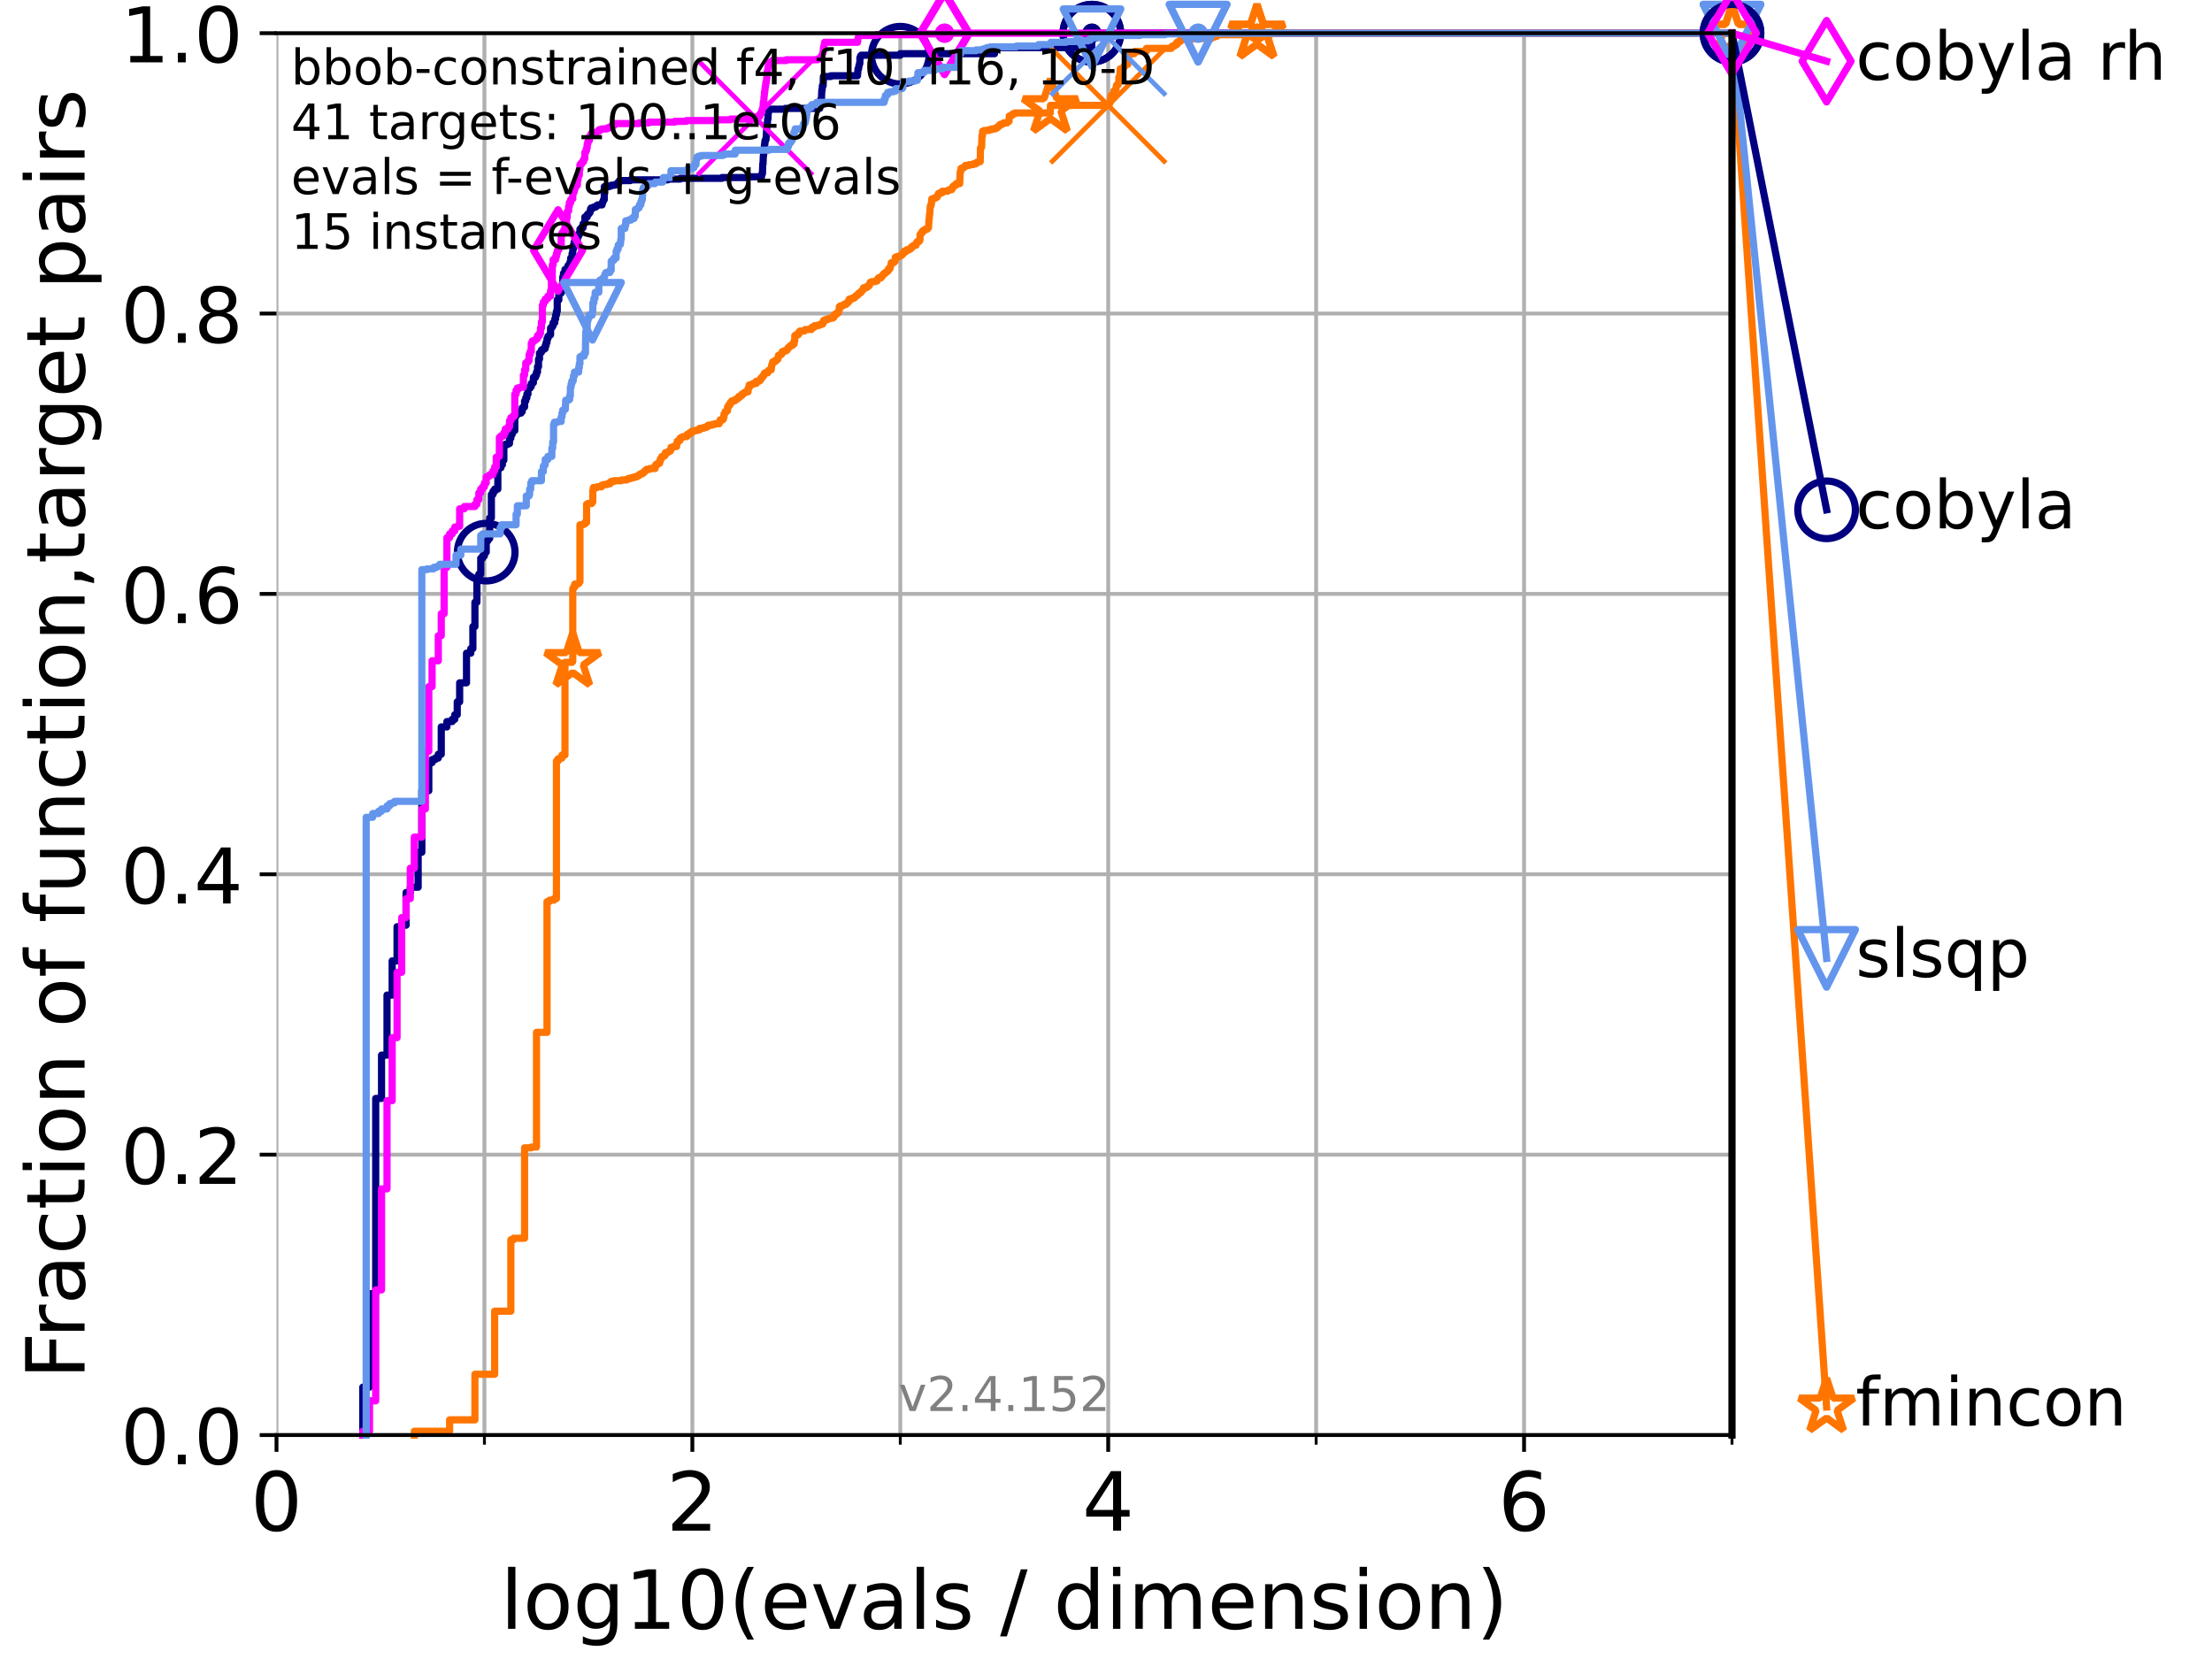 <?xml version="1.0" encoding="utf-8" standalone="no"?>
<!DOCTYPE svg PUBLIC "-//W3C//DTD SVG 1.1//EN"
  "http://www.w3.org/Graphics/SVG/1.1/DTD/svg11.dtd">
<!-- Created with matplotlib (https://matplotlib.org/) -->
<svg height="345.6pt" version="1.1" viewBox="0 0 460.8 345.6" width="460.8pt" xmlns="http://www.w3.org/2000/svg" xmlns:xlink="http://www.w3.org/1999/xlink">
 <defs>
  <style type="text/css">*{stroke-linecap:butt;stroke-linejoin:round;}</style>
 </defs>
 <g id="figure_1">
  <g id="patch_1">
   <path d="M 0 345.6 
L 460.8 345.6 
L 460.8 0 
L 0 0 
z
" style="fill:#ffffff;"/>
  </g>
  <g id="axes_1">
   <g id="patch_2">
    <path d="M 57.6 298.944 
L 360.806 298.944 
L 360.806 6.912 
L 57.6 6.912 
z
" style="fill:#ffffff;"/>
   </g>
   <g id="matplotlib.axis_1">
    <g id="xtick_1">
     <g id="line2d_1">
      <path clip-path="url(#pc704993d83)" d="M 57.6 298.944 
L 57.6 6.912 
" style="fill:none;stroke:#b0b0b0;stroke-linecap:square;stroke-width:0.8;"/>
     </g>
     <g id="line2d_2">
      <defs>
       <path d="M 0 0 
L 0 3.5 
" id="m9e66a7ee77" style="stroke:#000000;stroke-width:0.8;"/>
      </defs>
      <g>
       <use style="stroke:#000000;stroke-width:0.8;" x="57.6" xlink:href="#m9e66a7ee77" y="298.944"/>
      </g>
     </g>
     <g id="text_1">
      <!-- 0 -->
      <g transform="translate(52.192 318.861)scale(0.17 -0.17)">
       <defs>
        <path d="M 31.781 66.406 
Q 24.172 66.406 20.328 58.906 
Q 16.5 51.422 16.5 36.375 
Q 16.5 21.391 20.328 13.891 
Q 24.172 6.391 31.781 6.391 
Q 39.453 6.391 43.281 13.891 
Q 47.125 21.391 47.125 36.375 
Q 47.125 51.422 43.281 58.906 
Q 39.453 66.406 31.781 66.406 
z
M 31.781 74.219 
Q 44.047 74.219 50.516 64.516 
Q 56.984 54.828 56.984 36.375 
Q 56.984 17.969 50.516 8.266 
Q 44.047 -1.422 31.781 -1.422 
Q 19.531 -1.422 13.062 8.266 
Q 6.594 17.969 6.594 36.375 
Q 6.594 54.828 13.062 64.516 
Q 19.531 74.219 31.781 74.219 
z
" id="DejaVuSans-48"/>
       </defs>
       <use xlink:href="#DejaVuSans-48"/>
      </g>
     </g>
    </g>
    <g id="xtick_2">
     <g id="line2d_3">
      <path clip-path="url(#pc704993d83)" d="M 144.23 298.944 
L 144.23 6.912 
" style="fill:none;stroke:#b0b0b0;stroke-linecap:square;stroke-width:0.8;"/>
     </g>
     <g id="line2d_4">
      <g>
       <use style="stroke:#000000;stroke-width:0.8;" x="144.23" xlink:href="#m9e66a7ee77" y="298.944"/>
      </g>
     </g>
     <g id="text_2">
      <!-- 2 -->
      <g transform="translate(138.822 318.861)scale(0.17 -0.17)">
       <defs>
        <path d="M 19.188 8.297 
L 53.609 8.297 
L 53.609 0 
L 7.328 0 
L 7.328 8.297 
Q 12.938 14.109 22.625 23.891 
Q 32.328 33.688 34.812 36.531 
Q 39.547 41.844 41.422 45.531 
Q 43.312 49.219 43.312 52.781 
Q 43.312 58.594 39.234 62.25 
Q 35.156 65.922 28.609 65.922 
Q 23.969 65.922 18.812 64.312 
Q 13.672 62.703 7.812 59.422 
L 7.812 69.391 
Q 13.766 71.781 18.938 73 
Q 24.125 74.219 28.422 74.219 
Q 39.75 74.219 46.484 68.547 
Q 53.219 62.891 53.219 53.422 
Q 53.219 48.922 51.531 44.891 
Q 49.859 40.875 45.406 35.406 
Q 44.188 33.984 37.641 27.219 
Q 31.109 20.453 19.188 8.297 
z
" id="DejaVuSans-50"/>
       </defs>
       <use xlink:href="#DejaVuSans-50"/>
      </g>
     </g>
    </g>
    <g id="xtick_3">
     <g id="line2d_5">
      <path clip-path="url(#pc704993d83)" d="M 230.861 298.944 
L 230.861 6.912 
" style="fill:none;stroke:#b0b0b0;stroke-linecap:square;stroke-width:0.8;"/>
     </g>
     <g id="line2d_6">
      <g>
       <use style="stroke:#000000;stroke-width:0.8;" x="230.861" xlink:href="#m9e66a7ee77" y="298.944"/>
      </g>
     </g>
     <g id="text_3">
      <!-- 4 -->
      <g transform="translate(225.453 318.861)scale(0.17 -0.17)">
       <defs>
        <path d="M 37.797 64.312 
L 12.891 25.391 
L 37.797 25.391 
z
M 35.203 72.906 
L 47.609 72.906 
L 47.609 25.391 
L 58.016 25.391 
L 58.016 17.188 
L 47.609 17.188 
L 47.609 0 
L 37.797 0 
L 37.797 17.188 
L 4.891 17.188 
L 4.891 26.703 
z
" id="DejaVuSans-52"/>
       </defs>
       <use xlink:href="#DejaVuSans-52"/>
      </g>
     </g>
    </g>
    <g id="xtick_4">
     <g id="line2d_7">
      <path clip-path="url(#pc704993d83)" d="M 317.491 298.944 
L 317.491 6.912 
" style="fill:none;stroke:#b0b0b0;stroke-linecap:square;stroke-width:0.8;"/>
     </g>
     <g id="line2d_8">
      <g>
       <use style="stroke:#000000;stroke-width:0.8;" x="317.491" xlink:href="#m9e66a7ee77" y="298.944"/>
      </g>
     </g>
     <g id="text_4">
      <!-- 6 -->
      <g transform="translate(312.083 318.861)scale(0.17 -0.17)">
       <defs>
        <path d="M 33.016 40.375 
Q 26.375 40.375 22.484 35.828 
Q 18.609 31.297 18.609 23.391 
Q 18.609 15.531 22.484 10.953 
Q 26.375 6.391 33.016 6.391 
Q 39.656 6.391 43.531 10.953 
Q 47.406 15.531 47.406 23.391 
Q 47.406 31.297 43.531 35.828 
Q 39.656 40.375 33.016 40.375 
z
M 52.594 71.297 
L 52.594 62.312 
Q 48.875 64.062 45.094 64.984 
Q 41.312 65.922 37.594 65.922 
Q 27.828 65.922 22.672 59.328 
Q 17.531 52.734 16.797 39.406 
Q 19.672 43.656 24.016 45.922 
Q 28.375 48.188 33.594 48.188 
Q 44.578 48.188 50.953 41.516 
Q 57.328 34.859 57.328 23.391 
Q 57.328 12.156 50.688 5.359 
Q 44.047 -1.422 33.016 -1.422 
Q 20.359 -1.422 13.672 8.266 
Q 6.984 17.969 6.984 36.375 
Q 6.984 53.656 15.188 63.938 
Q 23.391 74.219 37.203 74.219 
Q 40.922 74.219 44.703 73.484 
Q 48.484 72.75 52.594 71.297 
z
" id="DejaVuSans-54"/>
       </defs>
       <use xlink:href="#DejaVuSans-54"/>
      </g>
     </g>
    </g>
    <g id="xtick_5">
     <g id="line2d_9">
      <path clip-path="url(#pc704993d83)" d="M 100.915 298.944 
L 100.915 6.912 
" style="fill:none;stroke:#b0b0b0;stroke-linecap:square;stroke-width:0.8;"/>
     </g>
     <g id="line2d_10">
      <defs>
       <path d="M 0 0 
L 0 2 
" id="m3308c39a4e" style="stroke:#000000;stroke-width:0.6;"/>
      </defs>
      <g>
       <use style="stroke:#000000;stroke-width:0.6;" x="100.915" xlink:href="#m3308c39a4e" y="298.944"/>
      </g>
     </g>
    </g>
    <g id="xtick_6">
     <g id="line2d_11">
      <path clip-path="url(#pc704993d83)" d="M 187.546 298.944 
L 187.546 6.912 
" style="fill:none;stroke:#b0b0b0;stroke-linecap:square;stroke-width:0.8;"/>
     </g>
     <g id="line2d_12">
      <g>
       <use style="stroke:#000000;stroke-width:0.6;" x="187.546" xlink:href="#m3308c39a4e" y="298.944"/>
      </g>
     </g>
    </g>
    <g id="xtick_7">
     <g id="line2d_13">
      <path clip-path="url(#pc704993d83)" d="M 274.176 298.944 
L 274.176 6.912 
" style="fill:none;stroke:#b0b0b0;stroke-linecap:square;stroke-width:0.8;"/>
     </g>
     <g id="line2d_14">
      <g>
       <use style="stroke:#000000;stroke-width:0.6;" x="274.176" xlink:href="#m3308c39a4e" y="298.944"/>
      </g>
     </g>
    </g>
    <g id="xtick_8">
     <g id="line2d_15">
      <path clip-path="url(#pc704993d83)" d="M 360.806 298.944 
L 360.806 6.912 
" style="fill:none;stroke:#b0b0b0;stroke-linecap:square;stroke-width:0.8;"/>
     </g>
     <g id="line2d_16">
      <g>
       <use style="stroke:#000000;stroke-width:0.6;" x="360.806" xlink:href="#m3308c39a4e" y="298.944"/>
      </g>
     </g>
    </g>
    <g id="text_5">
     <!-- log10(evals / dimension) -->
     <g transform="translate(104.239 339.314)scale(0.17 -0.17)">
      <defs>
       <path d="M 9.422 75.984 
L 18.406 75.984 
L 18.406 0 
L 9.422 0 
z
" id="DejaVuSans-108"/>
       <path d="M 30.609 48.391 
Q 23.391 48.391 19.188 42.75 
Q 14.984 37.109 14.984 27.297 
Q 14.984 17.484 19.156 11.844 
Q 23.344 6.203 30.609 6.203 
Q 37.797 6.203 41.984 11.859 
Q 46.188 17.531 46.188 27.297 
Q 46.188 37.016 41.984 42.703 
Q 37.797 48.391 30.609 48.391 
z
M 30.609 56 
Q 42.328 56 49.016 48.375 
Q 55.719 40.766 55.719 27.297 
Q 55.719 13.875 49.016 6.219 
Q 42.328 -1.422 30.609 -1.422 
Q 18.844 -1.422 12.172 6.219 
Q 5.516 13.875 5.516 27.297 
Q 5.516 40.766 12.172 48.375 
Q 18.844 56 30.609 56 
z
" id="DejaVuSans-111"/>
       <path d="M 45.406 27.984 
Q 45.406 37.75 41.375 43.109 
Q 37.359 48.484 30.078 48.484 
Q 22.859 48.484 18.828 43.109 
Q 14.797 37.75 14.797 27.984 
Q 14.797 18.266 18.828 12.891 
Q 22.859 7.516 30.078 7.516 
Q 37.359 7.516 41.375 12.891 
Q 45.406 18.266 45.406 27.984 
z
M 54.391 6.781 
Q 54.391 -7.172 48.188 -13.984 
Q 42 -20.797 29.203 -20.797 
Q 24.469 -20.797 20.266 -20.094 
Q 16.062 -19.391 12.109 -17.922 
L 12.109 -9.188 
Q 16.062 -11.328 19.922 -12.344 
Q 23.781 -13.375 27.781 -13.375 
Q 36.625 -13.375 41.016 -8.766 
Q 45.406 -4.156 45.406 5.172 
L 45.406 9.625 
Q 42.625 4.781 38.281 2.391 
Q 33.938 0 27.875 0 
Q 17.828 0 11.672 7.656 
Q 5.516 15.328 5.516 27.984 
Q 5.516 40.672 11.672 48.328 
Q 17.828 56 27.875 56 
Q 33.938 56 38.281 53.609 
Q 42.625 51.219 45.406 46.391 
L 45.406 54.688 
L 54.391 54.688 
z
" id="DejaVuSans-103"/>
       <path d="M 12.406 8.297 
L 28.516 8.297 
L 28.516 63.922 
L 10.984 60.406 
L 10.984 69.391 
L 28.422 72.906 
L 38.281 72.906 
L 38.281 8.297 
L 54.391 8.297 
L 54.391 0 
L 12.406 0 
z
" id="DejaVuSans-49"/>
       <path d="M 31 75.875 
Q 24.469 64.656 21.281 53.656 
Q 18.109 42.672 18.109 31.391 
Q 18.109 20.125 21.312 9.062 
Q 24.516 -2 31 -13.188 
L 23.188 -13.188 
Q 15.875 -1.703 12.234 9.375 
Q 8.594 20.453 8.594 31.391 
Q 8.594 42.281 12.203 53.312 
Q 15.828 64.359 23.188 75.875 
z
" id="DejaVuSans-40"/>
       <path d="M 56.203 29.594 
L 56.203 25.203 
L 14.891 25.203 
Q 15.484 15.922 20.484 11.062 
Q 25.484 6.203 34.422 6.203 
Q 39.594 6.203 44.453 7.469 
Q 49.312 8.734 54.109 11.281 
L 54.109 2.781 
Q 49.266 0.734 44.188 -0.344 
Q 39.109 -1.422 33.891 -1.422 
Q 20.797 -1.422 13.156 6.188 
Q 5.516 13.812 5.516 26.812 
Q 5.516 40.234 12.766 48.109 
Q 20.016 56 32.328 56 
Q 43.359 56 49.781 48.891 
Q 56.203 41.797 56.203 29.594 
z
M 47.219 32.234 
Q 47.125 39.594 43.094 43.984 
Q 39.062 48.391 32.422 48.391 
Q 24.906 48.391 20.391 44.141 
Q 15.875 39.891 15.188 32.172 
z
" id="DejaVuSans-101"/>
       <path d="M 2.984 54.688 
L 12.5 54.688 
L 29.594 8.797 
L 46.688 54.688 
L 56.203 54.688 
L 35.688 0 
L 23.484 0 
z
" id="DejaVuSans-118"/>
       <path d="M 34.281 27.484 
Q 23.391 27.484 19.188 25 
Q 14.984 22.516 14.984 16.5 
Q 14.984 11.719 18.141 8.906 
Q 21.297 6.109 26.703 6.109 
Q 34.188 6.109 38.703 11.406 
Q 43.219 16.703 43.219 25.484 
L 43.219 27.484 
z
M 52.203 31.203 
L 52.203 0 
L 43.219 0 
L 43.219 8.297 
Q 40.141 3.328 35.547 0.953 
Q 30.953 -1.422 24.312 -1.422 
Q 15.922 -1.422 10.953 3.297 
Q 6 8.016 6 15.922 
Q 6 25.141 12.172 29.828 
Q 18.359 34.516 30.609 34.516 
L 43.219 34.516 
L 43.219 35.406 
Q 43.219 41.609 39.141 45 
Q 35.062 48.391 27.688 48.391 
Q 23 48.391 18.547 47.266 
Q 14.109 46.141 10.016 43.891 
L 10.016 52.203 
Q 14.938 54.109 19.578 55.047 
Q 24.219 56 28.609 56 
Q 40.484 56 46.344 49.844 
Q 52.203 43.703 52.203 31.203 
z
" id="DejaVuSans-97"/>
       <path d="M 44.281 53.078 
L 44.281 44.578 
Q 40.484 46.531 36.375 47.5 
Q 32.281 48.484 27.875 48.484 
Q 21.188 48.484 17.844 46.438 
Q 14.5 44.391 14.5 40.281 
Q 14.5 37.156 16.891 35.375 
Q 19.281 33.594 26.516 31.984 
L 29.594 31.297 
Q 39.156 29.25 43.188 25.516 
Q 47.219 21.781 47.219 15.094 
Q 47.219 7.469 41.188 3.016 
Q 35.156 -1.422 24.609 -1.422 
Q 20.219 -1.422 15.453 -0.562 
Q 10.688 0.297 5.422 2 
L 5.422 11.281 
Q 10.406 8.688 15.234 7.391 
Q 20.062 6.109 24.812 6.109 
Q 31.156 6.109 34.562 8.281 
Q 37.984 10.453 37.984 14.406 
Q 37.984 18.062 35.516 20.016 
Q 33.062 21.969 24.703 23.781 
L 21.578 24.516 
Q 13.234 26.266 9.516 29.906 
Q 5.812 33.547 5.812 39.891 
Q 5.812 47.609 11.281 51.797 
Q 16.75 56 26.812 56 
Q 31.781 56 36.172 55.266 
Q 40.578 54.547 44.281 53.078 
z
" id="DejaVuSans-115"/>
       <path id="DejaVuSans-32"/>
       <path d="M 25.391 72.906 
L 33.688 72.906 
L 8.297 -9.281 
L 0 -9.281 
z
" id="DejaVuSans-47"/>
       <path d="M 45.406 46.391 
L 45.406 75.984 
L 54.391 75.984 
L 54.391 0 
L 45.406 0 
L 45.406 8.203 
Q 42.578 3.328 38.25 0.953 
Q 33.938 -1.422 27.875 -1.422 
Q 17.969 -1.422 11.734 6.484 
Q 5.516 14.406 5.516 27.297 
Q 5.516 40.188 11.734 48.094 
Q 17.969 56 27.875 56 
Q 33.938 56 38.25 53.625 
Q 42.578 51.266 45.406 46.391 
z
M 14.797 27.297 
Q 14.797 17.391 18.875 11.75 
Q 22.953 6.109 30.078 6.109 
Q 37.203 6.109 41.297 11.75 
Q 45.406 17.391 45.406 27.297 
Q 45.406 37.203 41.297 42.844 
Q 37.203 48.484 30.078 48.484 
Q 22.953 48.484 18.875 42.844 
Q 14.797 37.203 14.797 27.297 
z
" id="DejaVuSans-100"/>
       <path d="M 9.422 54.688 
L 18.406 54.688 
L 18.406 0 
L 9.422 0 
z
M 9.422 75.984 
L 18.406 75.984 
L 18.406 64.594 
L 9.422 64.594 
z
" id="DejaVuSans-105"/>
       <path d="M 52 44.188 
Q 55.375 50.25 60.062 53.125 
Q 64.75 56 71.094 56 
Q 79.641 56 84.281 50.016 
Q 88.922 44.047 88.922 33.016 
L 88.922 0 
L 79.891 0 
L 79.891 32.719 
Q 79.891 40.578 77.094 44.375 
Q 74.312 48.188 68.609 48.188 
Q 61.625 48.188 57.562 43.547 
Q 53.516 38.922 53.516 30.906 
L 53.516 0 
L 44.484 0 
L 44.484 32.719 
Q 44.484 40.625 41.703 44.406 
Q 38.922 48.188 33.109 48.188 
Q 26.219 48.188 22.156 43.531 
Q 18.109 38.875 18.109 30.906 
L 18.109 0 
L 9.078 0 
L 9.078 54.688 
L 18.109 54.688 
L 18.109 46.188 
Q 21.188 51.219 25.484 53.609 
Q 29.781 56 35.688 56 
Q 41.656 56 45.828 52.969 
Q 50 49.953 52 44.188 
z
" id="DejaVuSans-109"/>
       <path d="M 54.891 33.016 
L 54.891 0 
L 45.906 0 
L 45.906 32.719 
Q 45.906 40.484 42.875 44.328 
Q 39.844 48.188 33.797 48.188 
Q 26.516 48.188 22.312 43.547 
Q 18.109 38.922 18.109 30.906 
L 18.109 0 
L 9.078 0 
L 9.078 54.688 
L 18.109 54.688 
L 18.109 46.188 
Q 21.344 51.125 25.703 53.562 
Q 30.078 56 35.797 56 
Q 45.219 56 50.047 50.172 
Q 54.891 44.344 54.891 33.016 
z
" id="DejaVuSans-110"/>
       <path d="M 8.016 75.875 
L 15.828 75.875 
Q 23.141 64.359 26.781 53.312 
Q 30.422 42.281 30.422 31.391 
Q 30.422 20.453 26.781 9.375 
Q 23.141 -1.703 15.828 -13.188 
L 8.016 -13.188 
Q 14.5 -2 17.703 9.062 
Q 20.906 20.125 20.906 31.391 
Q 20.906 42.672 17.703 53.656 
Q 14.5 64.656 8.016 75.875 
z
" id="DejaVuSans-41"/>
      </defs>
      <use xlink:href="#DejaVuSans-108"/>
      <use x="27.783" xlink:href="#DejaVuSans-111"/>
      <use x="88.965" xlink:href="#DejaVuSans-103"/>
      <use x="152.441" xlink:href="#DejaVuSans-49"/>
      <use x="216.064" xlink:href="#DejaVuSans-48"/>
      <use x="279.688" xlink:href="#DejaVuSans-40"/>
      <use x="318.701" xlink:href="#DejaVuSans-101"/>
      <use x="380.225" xlink:href="#DejaVuSans-118"/>
      <use x="439.404" xlink:href="#DejaVuSans-97"/>
      <use x="500.684" xlink:href="#DejaVuSans-108"/>
      <use x="528.467" xlink:href="#DejaVuSans-115"/>
      <use x="580.566" xlink:href="#DejaVuSans-32"/>
      <use x="612.354" xlink:href="#DejaVuSans-47"/>
      <use x="646.045" xlink:href="#DejaVuSans-32"/>
      <use x="677.832" xlink:href="#DejaVuSans-100"/>
      <use x="741.309" xlink:href="#DejaVuSans-105"/>
      <use x="769.092" xlink:href="#DejaVuSans-109"/>
      <use x="866.504" xlink:href="#DejaVuSans-101"/>
      <use x="928.027" xlink:href="#DejaVuSans-110"/>
      <use x="991.406" xlink:href="#DejaVuSans-115"/>
      <use x="1043.506" xlink:href="#DejaVuSans-105"/>
      <use x="1071.289" xlink:href="#DejaVuSans-111"/>
      <use x="1132.471" xlink:href="#DejaVuSans-110"/>
      <use x="1195.85" xlink:href="#DejaVuSans-41"/>
     </g>
    </g>
   </g>
   <g id="matplotlib.axis_2">
    <g id="ytick_1">
     <g id="line2d_17">
      <path clip-path="url(#pc704993d83)" d="M 57.6 298.944 
L 360.806 298.944 
" style="fill:none;stroke:#b0b0b0;stroke-linecap:square;stroke-width:0.8;"/>
     </g>
     <g id="line2d_18">
      <defs>
       <path d="M 0 0 
L -3.5 0 
" id="m7f6eb6772c" style="stroke:#000000;stroke-width:0.8;"/>
      </defs>
      <g>
       <use style="stroke:#000000;stroke-width:0.8;" x="57.6" xlink:href="#m7f6eb6772c" y="298.944"/>
      </g>
     </g>
     <g id="text_6">
      <!-- 0.0 -->
      <g transform="translate(25.155 305.023)scale(0.16 -0.16)">
       <defs>
        <path d="M 10.688 12.406 
L 21 12.406 
L 21 0 
L 10.688 0 
z
" id="DejaVuSans-46"/>
       </defs>
       <use xlink:href="#DejaVuSans-48"/>
       <use x="63.623" xlink:href="#DejaVuSans-46"/>
       <use x="95.41" xlink:href="#DejaVuSans-48"/>
      </g>
     </g>
    </g>
    <g id="ytick_2">
     <g id="line2d_19">
      <path clip-path="url(#pc704993d83)" d="M 57.6 240.538 
L 360.806 240.538 
" style="fill:none;stroke:#b0b0b0;stroke-linecap:square;stroke-width:0.8;"/>
     </g>
     <g id="line2d_20">
      <g>
       <use style="stroke:#000000;stroke-width:0.8;" x="57.6" xlink:href="#m7f6eb6772c" y="240.538"/>
      </g>
     </g>
     <g id="text_7">
      <!-- 0.2 -->
      <g transform="translate(25.155 246.616)scale(0.16 -0.16)">
       <use xlink:href="#DejaVuSans-48"/>
       <use x="63.623" xlink:href="#DejaVuSans-46"/>
       <use x="95.41" xlink:href="#DejaVuSans-50"/>
      </g>
     </g>
    </g>
    <g id="ytick_3">
     <g id="line2d_21">
      <path clip-path="url(#pc704993d83)" d="M 57.6 182.131 
L 360.806 182.131 
" style="fill:none;stroke:#b0b0b0;stroke-linecap:square;stroke-width:0.8;"/>
     </g>
     <g id="line2d_22">
      <g>
       <use style="stroke:#000000;stroke-width:0.8;" x="57.6" xlink:href="#m7f6eb6772c" y="182.131"/>
      </g>
     </g>
     <g id="text_8">
      <!-- 0.4 -->
      <g transform="translate(25.155 188.21)scale(0.16 -0.16)">
       <use xlink:href="#DejaVuSans-48"/>
       <use x="63.623" xlink:href="#DejaVuSans-46"/>
       <use x="95.41" xlink:href="#DejaVuSans-52"/>
      </g>
     </g>
    </g>
    <g id="ytick_4">
     <g id="line2d_23">
      <path clip-path="url(#pc704993d83)" d="M 57.6 123.725 
L 360.806 123.725 
" style="fill:none;stroke:#b0b0b0;stroke-linecap:square;stroke-width:0.8;"/>
     </g>
     <g id="line2d_24">
      <g>
       <use style="stroke:#000000;stroke-width:0.8;" x="57.6" xlink:href="#m7f6eb6772c" y="123.725"/>
      </g>
     </g>
     <g id="text_9">
      <!-- 0.6 -->
      <g transform="translate(25.155 129.804)scale(0.16 -0.16)">
       <use xlink:href="#DejaVuSans-48"/>
       <use x="63.623" xlink:href="#DejaVuSans-46"/>
       <use x="95.41" xlink:href="#DejaVuSans-54"/>
      </g>
     </g>
    </g>
    <g id="ytick_5">
     <g id="line2d_25">
      <path clip-path="url(#pc704993d83)" d="M 57.6 65.318 
L 360.806 65.318 
" style="fill:none;stroke:#b0b0b0;stroke-linecap:square;stroke-width:0.8;"/>
     </g>
     <g id="line2d_26">
      <g>
       <use style="stroke:#000000;stroke-width:0.8;" x="57.6" xlink:href="#m7f6eb6772c" y="65.318"/>
      </g>
     </g>
     <g id="text_10">
      <!-- 0.8 -->
      <g transform="translate(25.155 71.397)scale(0.16 -0.16)">
       <defs>
        <path d="M 31.781 34.625 
Q 24.75 34.625 20.719 30.859 
Q 16.703 27.094 16.703 20.516 
Q 16.703 13.922 20.719 10.156 
Q 24.75 6.391 31.781 6.391 
Q 38.812 6.391 42.859 10.172 
Q 46.922 13.969 46.922 20.516 
Q 46.922 27.094 42.891 30.859 
Q 38.875 34.625 31.781 34.625 
z
M 21.922 38.812 
Q 15.578 40.375 12.031 44.719 
Q 8.5 49.078 8.5 55.328 
Q 8.5 64.062 14.719 69.141 
Q 20.953 74.219 31.781 74.219 
Q 42.672 74.219 48.875 69.141 
Q 55.078 64.062 55.078 55.328 
Q 55.078 49.078 51.531 44.719 
Q 48 40.375 41.703 38.812 
Q 48.828 37.156 52.797 32.312 
Q 56.781 27.484 56.781 20.516 
Q 56.781 9.906 50.312 4.234 
Q 43.844 -1.422 31.781 -1.422 
Q 19.734 -1.422 13.25 4.234 
Q 6.781 9.906 6.781 20.516 
Q 6.781 27.484 10.781 32.312 
Q 14.797 37.156 21.922 38.812 
z
M 18.312 54.391 
Q 18.312 48.734 21.844 45.562 
Q 25.391 42.391 31.781 42.391 
Q 38.141 42.391 41.719 45.562 
Q 45.312 48.734 45.312 54.391 
Q 45.312 60.062 41.719 63.234 
Q 38.141 66.406 31.781 66.406 
Q 25.391 66.406 21.844 63.234 
Q 18.312 60.062 18.312 54.391 
z
" id="DejaVuSans-56"/>
       </defs>
       <use xlink:href="#DejaVuSans-48"/>
       <use x="63.623" xlink:href="#DejaVuSans-46"/>
       <use x="95.41" xlink:href="#DejaVuSans-56"/>
      </g>
     </g>
    </g>
    <g id="ytick_6">
     <g id="line2d_27">
      <path clip-path="url(#pc704993d83)" d="M 57.6 6.912 
L 360.806 6.912 
" style="fill:none;stroke:#b0b0b0;stroke-linecap:square;stroke-width:0.8;"/>
     </g>
     <g id="line2d_28">
      <g>
       <use style="stroke:#000000;stroke-width:0.8;" x="57.6" xlink:href="#m7f6eb6772c" y="6.912"/>
      </g>
     </g>
     <g id="text_11">
      <!-- 1.0 -->
      <g transform="translate(25.155 12.991)scale(0.16 -0.16)">
       <use xlink:href="#DejaVuSans-49"/>
       <use x="63.623" xlink:href="#DejaVuSans-46"/>
       <use x="95.41" xlink:href="#DejaVuSans-48"/>
      </g>
     </g>
    </g>
    <g id="text_12">
     <!-- Fraction of function,target pairs -->
     <g transform="translate(17.62 287.313)rotate(-90)scale(0.17 -0.17)">
      <defs>
       <path d="M 9.812 72.906 
L 51.703 72.906 
L 51.703 64.594 
L 19.672 64.594 
L 19.672 43.109 
L 48.578 43.109 
L 48.578 34.812 
L 19.672 34.812 
L 19.672 0 
L 9.812 0 
z
" id="DejaVuSans-70"/>
       <path d="M 41.109 46.297 
Q 39.594 47.172 37.812 47.578 
Q 36.031 48 33.891 48 
Q 26.266 48 22.188 43.047 
Q 18.109 38.094 18.109 28.812 
L 18.109 0 
L 9.078 0 
L 9.078 54.688 
L 18.109 54.688 
L 18.109 46.188 
Q 20.953 51.172 25.484 53.578 
Q 30.031 56 36.531 56 
Q 37.453 56 38.578 55.875 
Q 39.703 55.766 41.062 55.516 
z
" id="DejaVuSans-114"/>
       <path d="M 48.781 52.594 
L 48.781 44.188 
Q 44.969 46.297 41.141 47.344 
Q 37.312 48.391 33.406 48.391 
Q 24.656 48.391 19.812 42.844 
Q 14.984 37.312 14.984 27.297 
Q 14.984 17.281 19.812 11.734 
Q 24.656 6.203 33.406 6.203 
Q 37.312 6.203 41.141 7.25 
Q 44.969 8.297 48.781 10.406 
L 48.781 2.094 
Q 45.016 0.344 40.984 -0.531 
Q 36.969 -1.422 32.422 -1.422 
Q 20.062 -1.422 12.781 6.344 
Q 5.516 14.109 5.516 27.297 
Q 5.516 40.672 12.859 48.328 
Q 20.219 56 33.016 56 
Q 37.156 56 41.109 55.141 
Q 45.062 54.297 48.781 52.594 
z
" id="DejaVuSans-99"/>
       <path d="M 18.312 70.219 
L 18.312 54.688 
L 36.812 54.688 
L 36.812 47.703 
L 18.312 47.703 
L 18.312 18.016 
Q 18.312 11.328 20.141 9.422 
Q 21.969 7.516 27.594 7.516 
L 36.812 7.516 
L 36.812 0 
L 27.594 0 
Q 17.188 0 13.234 3.875 
Q 9.281 7.766 9.281 18.016 
L 9.281 47.703 
L 2.688 47.703 
L 2.688 54.688 
L 9.281 54.688 
L 9.281 70.219 
z
" id="DejaVuSans-116"/>
       <path d="M 37.109 75.984 
L 37.109 68.5 
L 28.516 68.5 
Q 23.688 68.5 21.797 66.547 
Q 19.922 64.594 19.922 59.516 
L 19.922 54.688 
L 34.719 54.688 
L 34.719 47.703 
L 19.922 47.703 
L 19.922 0 
L 10.891 0 
L 10.891 47.703 
L 2.297 47.703 
L 2.297 54.688 
L 10.891 54.688 
L 10.891 58.5 
Q 10.891 67.625 15.141 71.797 
Q 19.391 75.984 28.609 75.984 
z
" id="DejaVuSans-102"/>
       <path d="M 8.5 21.578 
L 8.5 54.688 
L 17.484 54.688 
L 17.484 21.922 
Q 17.484 14.156 20.5 10.266 
Q 23.531 6.391 29.594 6.391 
Q 36.859 6.391 41.078 11.031 
Q 45.312 15.672 45.312 23.688 
L 45.312 54.688 
L 54.297 54.688 
L 54.297 0 
L 45.312 0 
L 45.312 8.406 
Q 42.047 3.422 37.719 1 
Q 33.406 -1.422 27.688 -1.422 
Q 18.266 -1.422 13.375 4.438 
Q 8.5 10.297 8.5 21.578 
z
M 31.109 56 
z
" id="DejaVuSans-117"/>
       <path d="M 11.719 12.406 
L 22.016 12.406 
L 22.016 4 
L 14.016 -11.625 
L 7.719 -11.625 
L 11.719 4 
z
" id="DejaVuSans-44"/>
       <path d="M 18.109 8.203 
L 18.109 -20.797 
L 9.078 -20.797 
L 9.078 54.688 
L 18.109 54.688 
L 18.109 46.391 
Q 20.953 51.266 25.266 53.625 
Q 29.594 56 35.594 56 
Q 45.562 56 51.781 48.094 
Q 58.016 40.188 58.016 27.297 
Q 58.016 14.406 51.781 6.484 
Q 45.562 -1.422 35.594 -1.422 
Q 29.594 -1.422 25.266 0.953 
Q 20.953 3.328 18.109 8.203 
z
M 48.688 27.297 
Q 48.688 37.203 44.609 42.844 
Q 40.531 48.484 33.406 48.484 
Q 26.266 48.484 22.188 42.844 
Q 18.109 37.203 18.109 27.297 
Q 18.109 17.391 22.188 11.75 
Q 26.266 6.109 33.406 6.109 
Q 40.531 6.109 44.609 11.75 
Q 48.688 17.391 48.688 27.297 
z
" id="DejaVuSans-112"/>
      </defs>
      <use xlink:href="#DejaVuSans-70"/>
      <use x="50.27" xlink:href="#DejaVuSans-114"/>
      <use x="91.383" xlink:href="#DejaVuSans-97"/>
      <use x="152.662" xlink:href="#DejaVuSans-99"/>
      <use x="207.643" xlink:href="#DejaVuSans-116"/>
      <use x="246.852" xlink:href="#DejaVuSans-105"/>
      <use x="274.635" xlink:href="#DejaVuSans-111"/>
      <use x="335.816" xlink:href="#DejaVuSans-110"/>
      <use x="399.195" xlink:href="#DejaVuSans-32"/>
      <use x="430.982" xlink:href="#DejaVuSans-111"/>
      <use x="492.164" xlink:href="#DejaVuSans-102"/>
      <use x="527.369" xlink:href="#DejaVuSans-32"/>
      <use x="559.156" xlink:href="#DejaVuSans-102"/>
      <use x="594.361" xlink:href="#DejaVuSans-117"/>
      <use x="657.74" xlink:href="#DejaVuSans-110"/>
      <use x="721.119" xlink:href="#DejaVuSans-99"/>
      <use x="776.1" xlink:href="#DejaVuSans-116"/>
      <use x="815.309" xlink:href="#DejaVuSans-105"/>
      <use x="843.092" xlink:href="#DejaVuSans-111"/>
      <use x="904.273" xlink:href="#DejaVuSans-110"/>
      <use x="967.652" xlink:href="#DejaVuSans-44"/>
      <use x="999.439" xlink:href="#DejaVuSans-116"/>
      <use x="1038.648" xlink:href="#DejaVuSans-97"/>
      <use x="1099.928" xlink:href="#DejaVuSans-114"/>
      <use x="1139.291" xlink:href="#DejaVuSans-103"/>
      <use x="1202.768" xlink:href="#DejaVuSans-101"/>
      <use x="1264.291" xlink:href="#DejaVuSans-116"/>
      <use x="1303.5" xlink:href="#DejaVuSans-32"/>
      <use x="1335.287" xlink:href="#DejaVuSans-112"/>
      <use x="1398.764" xlink:href="#DejaVuSans-97"/>
      <use x="1460.043" xlink:href="#DejaVuSans-105"/>
      <use x="1487.826" xlink:href="#DejaVuSans-114"/>
      <use x="1528.939" xlink:href="#DejaVuSans-115"/>
     </g>
    </g>
   </g>
   <g id="line2d_29">
    <defs>
     <path d="M 0 1.5 
C 0.398 1.5 0.779 1.342 1.061 1.061 
C 1.342 0.779 1.5 0.398 1.5 0 
C 1.5 -0.398 1.342 -0.779 1.061 -1.061 
C 0.779 -1.342 0.398 -1.5 0 -1.5 
C -0.398 -1.5 -0.779 -1.342 -1.061 -1.061 
C -1.342 -0.779 -1.5 -0.398 -1.5 0 
C -1.5 0.398 -1.342 0.779 -1.061 1.061 
C -0.779 1.342 -0.398 1.5 0 1.5 
z
" id="mf4a4feb130" style="stroke:#000080;"/>
    </defs>
    <g>
     <use style="fill:#000080;stroke:#000080;" x="227.457" xlink:href="#mf4a4feb130" y="6.912"/>
     <use style="fill:#000080;stroke:#000080;" x="227.457" xlink:href="#mf4a4feb130" y="6.912"/>
    </g>
   </g>
   <g id="line2d_30">
    <path d="M 75.575 298.944 
L 75.575 288.972 
L 76.969 288.972 
L 76.969 269.503 
L 78.267 269.503 
L 78.267 228.825 
L 79.481 228.825 
L 79.481 219.803 
L 80.621 219.803 
L 80.621 207.298 
L 81.696 207.298 
L 81.696 200.175 
L 82.713 200.175 
L 82.713 193.053 
L 83.678 193.053 
L 83.678 192.736 
L 84.596 192.736 
L 84.596 185.93 
L 85.471 185.93 
L 85.471 184.822 
L 87.108 184.822 
L 87.108 177.541 
L 87.876 177.541 
L 87.876 164.72 
L 89.324 164.72 
L 89.324 158.864 
L 90.008 158.864 
L 90.008 158.23 
L 90.668 158.23 
L 90.668 157.914 
L 91.306 157.914 
L 91.306 157.122 
L 91.923 157.122 
L 91.923 151.424 
L 93.099 151.424 
L 93.099 150.316 
L 94.206 150.316 
L 94.206 149.841 
L 94.736 149.841 
L 94.736 148.892 
L 95.251 148.892 
L 95.251 146.201 
L 95.753 146.201 
L 95.753 142.244 
L 97.182 142.244 
L 97.182 136.071 
L 98.078 136.071 
L 98.078 135.121 
L 98.51 135.121 
L 98.51 130.531 
L 98.933 130.531 
L 98.933 125.466 
L 99.347 125.466 
L 99.347 120.559 
L 99.751 120.559 
L 99.751 119.609 
L 100.147 119.609 
L 100.147 116.286 
L 100.535 116.286 
L 100.535 115.811 
L 100.915 115.811 
L 100.915 115.019 
L 101.288 115.019 
L 101.288 112.645 
L 101.653 112.645 
L 101.653 112.17 
L 102.011 112.17 
L 102.011 107.897 
L 102.363 107.897 
L 102.363 102.99 
L 102.708 102.99 
L 102.708 102.357 
L 103.047 102.357 
L 103.047 101.882 
L 103.707 101.882 
L 103.707 97.608 
L 104.029 97.608 
L 104.029 97.45 
L 104.345 97.45 
L 104.345 96.817 
L 104.656 96.817 
L 104.656 95.867 
L 104.962 95.867 
L 104.962 92.86 
L 105.263 92.86 
L 105.263 92.543 
L 105.851 92.543 
L 105.851 92.385 
L 106.138 92.385 
L 106.138 91.277 
L 106.421 91.277 
L 106.421 90.485 
L 106.699 90.485 
L 106.699 89.694 
L 107.245 89.694 
L 107.245 86.687 
L 107.512 86.687 
L 107.512 86.37 
L 107.775 86.37 
L 107.775 86.212 
L 108.034 86.212 
L 108.034 86.053 
L 108.543 86.053 
L 108.543 85.737 
L 108.792 85.737 
L 108.792 84.945 
L 109.038 84.945 
L 109.038 84.787 
L 109.28 84.787 
L 109.28 83.521 
L 109.52 83.521 
L 109.52 82.888 
L 109.757 82.888 
L 109.757 82.096 
L 109.99 82.096 
L 109.99 80.83 
L 110.449 80.83 
L 110.449 80.514 
L 110.675 80.514 
L 110.675 79.88 
L 110.897 79.88 
L 110.897 79.722 
L 111.117 79.722 
L 111.117 78.614 
L 111.55 78.614 
L 111.55 78.139 
L 111.762 78.139 
L 111.762 77.506 
L 111.972 77.506 
L 111.972 76.398 
L 112.18 76.398 
L 112.18 74.815 
L 112.386 74.815 
L 112.386 73.549 
L 112.589 73.549 
L 112.589 73.391 
L 112.79 73.391 
L 112.79 72.916 
L 112.989 72.916 
L 112.989 72.758 
L 113.381 72.758 
L 113.381 72.599 
L 113.574 72.599 
L 113.574 71.966 
L 113.765 71.966 
L 113.765 71.333 
L 113.954 71.333 
L 113.954 70.542 
L 114.142 70.542 
L 114.142 70.067 
L 114.327 70.067 
L 114.327 69.909 
L 114.51 69.909 
L 114.51 69.75 
L 114.692 69.75 
L 114.692 68.326 
L 114.872 68.326 
L 114.872 68.167 
L 115.051 68.167 
L 115.051 67.851 
L 115.227 67.851 
L 115.227 67.218 
L 115.576 67.218 
L 115.576 66.426 
L 115.747 66.426 
L 115.747 65.635 
L 115.918 65.635 
L 115.918 64.844 
L 116.086 64.844 
L 116.086 62.469 
L 116.419 62.469 
L 116.419 61.203 
L 116.584 61.203 
L 116.584 61.045 
L 116.908 61.045 
L 116.908 60.728 
L 117.068 60.728 
L 117.068 60.095 
L 117.227 60.095 
L 117.227 57.721 
L 117.384 57.721 
L 117.384 56.929 
L 117.54 56.929 
L 117.54 56.771 
L 117.695 56.771 
L 117.695 56.138 
L 118.302 56.138 
L 118.302 55.347 
L 118.451 55.347 
L 118.451 55.188 
L 118.745 55.188 
L 118.745 54.555 
L 118.89 54.555 
L 118.89 53.764 
L 119.177 53.764 
L 119.177 52.814 
L 119.319 52.814 
L 119.319 51.864 
L 119.46 51.864 
L 119.46 51.073 
L 119.6 51.073 
L 119.6 50.44 
L 119.739 50.44 
L 119.739 49.965 
L 120.284 49.965 
L 120.284 49.332 
L 120.418 49.332 
L 120.418 49.174 
L 120.551 49.174 
L 120.551 48.699 
L 120.814 48.699 
L 120.814 47.749 
L 121.073 47.749 
L 121.073 47.432 
L 121.456 47.432 
L 121.456 46.641 
L 121.707 46.641 
L 121.707 46.483 
L 121.831 46.483 
L 121.831 45.216 
L 122.32 45.216 
L 122.32 44.742 
L 122.44 44.742 
L 122.44 44.583 
L 122.678 44.583 
L 122.678 44.425 
L 122.796 44.425 
L 122.796 44.267 
L 122.913 44.267 
L 122.913 43.95 
L 123.03 43.95 
L 123.03 43.475 
L 123.145 43.475 
L 123.145 43.317 
L 123.601 43.317 
L 123.601 43.159 
L 124.047 43.159 
L 124.047 43.001 
L 124.265 43.001 
L 124.265 42.842 
L 124.482 42.842 
L 124.482 42.684 
L 125.425 42.684 
L 125.527 42.051 
L 125.628 42.051 
L 125.729 41.576 
L 125.88 41.576 
L 125.88 38.885 
L 126.899 38.885 
L 126.899 38.727 
L 127.366 38.727 
L 127.366 38.569 
L 128.178 38.569 
L 128.178 38.41 
L 128.786 38.41 
L 128.786 37.935 
L 129.041 37.935 
L 129.041 37.619 
L 131.341 37.619 
L 131.341 37.461 
L 139.117 37.461 
L 139.117 37.302 
L 141.697 37.302 
L 141.697 37.144 
L 150.398 37.144 
L 150.398 36.986 
L 155.965 36.986 
L 155.965 36.827 
L 158.639 36.827 
L 158.709 36.194 
L 158.83 36.194 
L 158.899 34.137 
L 158.951 34.137 
L 159.02 32.396 
L 159.071 32.396 
L 159.105 31.762 
L 159.19 31.762 
L 159.258 30.021 
L 159.343 30.021 
L 159.343 29.388 
L 159.46 29.388 
L 159.46 29.072 
L 159.577 29.072 
L 159.677 27.489 
L 159.693 27.489 
L 159.71 25.906 
L 159.858 25.906 
L 159.907 24.798 
L 159.988 24.798 
L 160.037 23.373 
L 160.102 23.373 
L 160.167 22.74 
L 163.579 22.74 
L 163.579 22.582 
L 170.769 22.582 
L 170.869 21.632 
L 170.915 21.632 
L 170.997 20.683 
L 171.123 20.683 
L 171.195 18.783 
L 171.267 18.783 
L 171.32 17.834 
L 171.48 17.834 
L 171.533 15.934 
L 173.089 15.934 
L 173.089 15.776 
L 178.632 15.776 
L 178.74 14.351 
L 178.86 14.351 
L 178.92 13.718 
L 178.973 13.718 
L 179.044 13.243 
L 179.115 13.243 
L 179.15 11.977 
L 179.267 11.977 
L 179.267 11.66 
L 179.407 11.66 
L 179.407 11.502 
L 187.547 11.502 
L 187.547 11.186 
L 207.182 11.186 
L 207.212 9.919 
L 227.436 9.919 
L 227.457 6.912 
L 360.806 6.912 
L 360.806 6.912 
" style="fill:none;stroke:#000080;stroke-linecap:square;stroke-width:1.5;"/>
   </g>
   <g id="line2d_31">
    <defs>
     <path d="M 0 6 
C 1.591 6 3.117 5.368 4.243 4.243 
C 5.368 3.117 6 1.591 6 0 
C 6 -1.591 5.368 -3.117 4.243 -4.243 
C 3.117 -5.368 1.591 -6 0 -6 
C -1.591 -6 -3.117 -5.368 -4.243 -4.243 
C -5.368 -3.117 -6 -1.591 -6 0 
C -6 1.591 -5.368 3.117 -4.243 4.243 
C -3.117 5.368 -1.591 6 0 6 
z
" id="m9b20681611" style="stroke:#000080;stroke-width:1.5;"/>
    </defs>
    <g>
     <use style="fill-opacity:0;stroke:#000080;stroke-width:1.5;" x="101.288" xlink:href="#m9b20681611" y="115.019"/>
     <use style="fill-opacity:0;stroke:#000080;stroke-width:1.5;" x="187.547" xlink:href="#m9b20681611" y="11.502"/>
     <use style="fill-opacity:0;stroke:#000080;stroke-width:1.5;" x="227.457" xlink:href="#m9b20681611" y="6.912"/>
     <use style="fill-opacity:0;stroke:#000080;stroke-width:1.5;" x="227.457" xlink:href="#m9b20681611" y="6.912"/>
     <use style="fill-opacity:0;stroke:#000080;stroke-width:1.5;" x="360.806" xlink:href="#m9b20681611" y="6.912"/>
    </g>
   </g>
   <g id="line2d_32">
    <path style="fill:none;stroke:#000080;stroke-linecap:square;stroke-width:1.5;"/>
    <g/>
   </g>
   <g id="line2d_33">
    <defs>
     <path d="M 0 1.5 
C 0.398 1.5 0.779 1.342 1.061 1.061 
C 1.342 0.779 1.5 0.398 1.5 0 
C 1.5 -0.398 1.342 -0.779 1.061 -1.061 
C 0.779 -1.342 0.398 -1.5 0 -1.5 
C -0.398 -1.5 -0.779 -1.342 -1.061 -1.061 
C -1.342 -0.779 -1.5 -0.398 -1.5 0 
C -1.5 0.398 -1.342 0.779 -1.061 1.061 
C -0.779 1.342 -0.398 1.5 0 1.5 
z
" id="mecf7ee7b6d" style="stroke:#ff00ff;"/>
    </defs>
    <g>
     <use style="fill:#ff00ff;stroke:#ff00ff;" x="196.769" xlink:href="#mecf7ee7b6d" y="6.912"/>
     <use style="fill:#ff00ff;stroke:#ff00ff;" x="196.769" xlink:href="#mecf7ee7b6d" y="6.912"/>
    </g>
   </g>
   <g id="line2d_34">
    <path d="M 75.575 298.944 
L 75.575 298.153 
L 76.969 298.153 
L 76.969 291.821 
L 78.267 291.821 
L 78.267 268.712 
L 79.481 268.712 
L 79.481 247.66 
L 80.621 247.66 
L 80.621 229.3 
L 81.696 229.3 
L 81.696 216.162 
L 82.713 216.162 
L 82.713 202.55 
L 83.678 202.55 
L 83.678 191.153 
L 84.596 191.153 
L 84.596 187.196 
L 85.471 187.196 
L 85.471 180.865 
L 86.307 180.865 
L 86.307 174.375 
L 87.876 174.375 
L 87.876 168.519 
L 88.614 168.519 
L 88.614 156.489 
L 89.324 156.489 
L 89.324 143.035 
L 90.008 143.035 
L 90.008 137.654 
L 91.306 137.654 
L 91.306 132.43 
L 91.923 132.43 
L 91.923 127.84 
L 92.52 127.84 
L 92.52 118.185 
L 93.099 118.185 
L 93.099 112.012 
L 93.66 112.012 
L 93.66 111.22 
L 94.206 111.22 
L 94.206 110.587 
L 94.736 110.587 
L 94.736 109.796 
L 95.251 109.796 
L 95.251 109.638 
L 95.753 109.638 
L 95.753 105.997 
L 96.718 105.997 
L 96.718 105.522 
L 98.933 105.522 
L 98.933 105.047 
L 99.347 105.047 
L 99.347 104.098 
L 99.751 104.098 
L 99.751 102.673 
L 100.147 102.673 
L 100.147 101.882 
L 100.535 101.882 
L 100.535 101.407 
L 100.915 101.407 
L 100.915 100.615 
L 101.288 100.615 
L 101.288 99.349 
L 101.653 99.349 
L 101.653 99.191 
L 102.011 99.191 
L 102.011 98.874 
L 102.708 98.874 
L 102.708 98.083 
L 103.047 98.083 
L 103.047 97.292 
L 103.38 97.292 
L 103.38 95.234 
L 103.707 95.234 
L 103.707 95.076 
L 104.029 95.076 
L 104.029 91.119 
L 104.345 91.119 
L 104.345 90.802 
L 104.962 90.802 
L 104.962 90.169 
L 105.263 90.169 
L 105.263 89.377 
L 105.851 89.377 
L 105.851 88.903 
L 106.138 88.903 
L 106.138 87.636 
L 106.421 87.636 
L 106.421 87.003 
L 106.699 87.003 
L 106.699 86.845 
L 106.974 86.845 
L 106.974 86.528 
L 107.245 86.528 
L 107.245 82.096 
L 107.512 82.096 
L 107.512 81.305 
L 107.775 81.305 
L 107.775 80.83 
L 108.29 80.83 
L 108.29 80.672 
L 109.038 80.672 
L 109.038 78.139 
L 109.28 78.139 
L 109.28 77.031 
L 109.52 77.031 
L 109.52 75.607 
L 109.757 75.607 
L 109.757 75.449 
L 109.99 75.449 
L 109.99 75.132 
L 110.221 75.132 
L 110.221 73.866 
L 110.449 73.866 
L 110.449 73.233 
L 110.675 73.233 
L 110.675 71.491 
L 110.897 71.491 
L 110.897 71.017 
L 111.335 71.017 
L 111.335 70.858 
L 111.55 70.858 
L 111.55 70.7 
L 111.762 70.7 
L 111.762 70.542 
L 111.972 70.542 
L 111.972 69.909 
L 112.386 69.909 
L 112.386 69.434 
L 112.589 69.434 
L 112.589 68.326 
L 112.79 68.326 
L 112.79 67.06 
L 112.989 67.06 
L 112.989 63.577 
L 113.186 63.577 
L 113.186 62.944 
L 113.381 62.944 
L 113.381 62.786 
L 113.574 62.786 
L 113.574 62.311 
L 113.954 62.311 
L 113.954 62.153 
L 114.142 62.153 
L 114.142 61.678 
L 114.692 61.678 
L 114.692 60.57 
L 114.872 60.57 
L 114.872 58.196 
L 115.051 58.196 
L 115.051 55.188 
L 115.227 55.188 
L 115.227 54.08 
L 115.747 54.08 
L 115.747 53.447 
L 115.918 53.447 
L 115.918 52.814 
L 116.086 52.814 
L 116.086 52.181 
L 116.253 52.181 
L 116.253 52.023 
L 116.419 52.023 
L 116.419 51.39 
L 116.746 51.39 
L 116.746 51.231 
L 116.908 51.231 
L 116.908 49.015 
L 117.068 49.015 
L 117.068 48.54 
L 117.384 48.54 
L 117.384 48.066 
L 117.54 48.066 
L 117.54 47.749 
L 117.695 47.749 
L 117.695 47.116 
L 117.849 47.116 
L 117.849 46.483 
L 118.001 46.483 
L 118.001 45.375 
L 118.152 45.375 
L 118.152 44.108 
L 118.302 44.108 
L 118.302 43.95 
L 118.451 43.95 
L 118.451 43.001 
L 118.598 43.001 
L 118.598 42.209 
L 118.89 42.209 
L 118.89 41.576 
L 119.034 41.576 
L 119.034 41.418 
L 119.319 41.418 
L 119.319 40.31 
L 119.46 40.31 
L 119.46 39.993 
L 119.6 39.993 
L 119.6 39.518 
L 119.739 39.518 
L 119.739 38.885 
L 120.013 38.885 
L 120.013 38.569 
L 120.284 38.569 
L 120.284 37.461 
L 120.418 37.461 
L 120.418 36.511 
L 120.683 36.511 
L 120.683 35.245 
L 120.814 35.245 
L 120.814 34.295 
L 120.944 34.295 
L 120.944 34.137 
L 121.202 34.137 
L 121.202 33.82 
L 121.329 33.82 
L 121.329 33.662 
L 121.582 33.662 
L 121.582 33.187 
L 121.707 33.187 
L 121.707 33.029 
L 121.831 33.029 
L 121.831 31.762 
L 121.954 31.762 
L 121.954 31.604 
L 122.077 31.604 
L 122.077 31.288 
L 122.199 31.288 
L 122.199 30.813 
L 122.32 30.813 
L 122.32 30.021 
L 122.44 30.021 
L 122.44 29.546 
L 122.559 29.546 
L 122.559 29.23 
L 122.796 29.23 
L 122.796 28.438 
L 123.03 28.438 
L 123.03 28.122 
L 123.145 28.122 
L 123.145 27.805 
L 123.601 27.805 
L 123.601 27.647 
L 124.265 27.647 
L 124.265 27.489 
L 124.482 27.489 
L 124.482 27.33 
L 124.801 27.33 
L 124.801 27.014 
L 125.322 27.014 
L 125.322 26.856 
L 126.421 26.856 
L 126.421 26.697 
L 126.804 26.697 
L 126.804 26.539 
L 127.274 26.539 
L 127.366 26.223 
L 127.55 26.223 
L 127.55 26.064 
L 128.001 26.064 
L 128.001 25.748 
L 133.12 25.748 
L 133.12 25.589 
L 135.177 25.589 
L 135.177 25.431 
L 140.589 25.431 
L 140.589 25.273 
L 142.986 25.273 
L 142.986 25.115 
L 149.31 25.115 
L 149.31 24.956 
L 152.206 24.956 
L 152.206 24.798 
L 156.928 24.798 
L 156.928 24.64 
L 157.27 24.64 
L 157.27 24.481 
L 157.587 24.481 
L 157.587 24.323 
L 158.223 24.323 
L 158.295 24.007 
L 158.366 24.007 
L 158.437 23.69 
L 158.56 23.69 
L 158.56 23.373 
L 158.7 23.373 
L 158.77 22.74 
L 158.822 22.74 
L 158.908 22.424 
L 158.96 22.424 
L 159.011 21.316 
L 159.08 21.316 
L 159.182 20.049 
L 159.199 20.049 
L 159.267 19.1 
L 159.317 19.1 
L 159.418 17.992 
L 159.485 17.992 
L 159.535 17.2 
L 159.635 17.2 
L 159.718 16.251 
L 159.751 16.251 
L 159.817 14.826 
L 159.882 14.826 
L 159.964 14.193 
L 160.013 14.193 
L 160.11 13.243 
L 160.126 13.243 
L 160.126 13.085 
L 160.319 13.085 
L 160.319 12.927 
L 160.887 12.927 
L 160.887 12.61 
L 163.773 12.61 
L 163.773 12.452 
L 170.299 12.452 
L 170.299 12.294 
L 170.938 12.294 
L 170.974 11.977 
L 171.056 11.977 
L 171.092 11.66 
L 171.182 11.66 
L 171.289 11.344 
L 171.298 11.344 
L 171.396 11.027 
L 171.458 11.027 
L 171.564 9.761 
L 171.625 9.761 
L 171.73 9.128 
L 171.748 9.128 
L 171.774 8.811 
L 178.638 8.811 
L 178.734 8.02 
L 178.77 8.02 
L 178.83 7.703 
L 178.884 7.703 
L 178.92 7.387 
L 182.614 7.387 
L 182.614 7.229 
L 191.458 7.229 
L 191.458 7.07 
L 196.769 7.07 
L 196.769 6.912 
L 360.806 6.912 
L 360.806 6.912 
" style="fill:none;stroke:#ff00ff;stroke-linecap:square;stroke-width:1.5;"/>
   </g>
   <g id="line2d_35">
    <defs>
     <path d="M -0 8.485 
L 5.091 0 
L 0 -8.485 
L -5.091 -0 
z
" id="m4b3a05bf85" style="stroke:#ff00ff;stroke-linejoin:miter;stroke-width:1.5;"/>
    </defs>
    <g>
     <use style="fill-opacity:0;stroke:#ff00ff;stroke-linejoin:miter;stroke-width:1.5;" x="116.253" xlink:href="#m4b3a05bf85" y="52.181"/>
     <use style="fill-opacity:0;stroke:#ff00ff;stroke-linejoin:miter;stroke-width:1.5;" x="196.769" xlink:href="#m4b3a05bf85" y="7.07"/>
     <use style="fill-opacity:0;stroke:#ff00ff;stroke-linejoin:miter;stroke-width:1.5;" x="196.769" xlink:href="#m4b3a05bf85" y="6.912"/>
     <use style="fill-opacity:0;stroke:#ff00ff;stroke-linejoin:miter;stroke-width:1.5;" x="196.769" xlink:href="#m4b3a05bf85" y="6.912"/>
     <use style="fill-opacity:0;stroke:#ff00ff;stroke-linejoin:miter;stroke-width:1.5;" x="360.806" xlink:href="#m4b3a05bf85" y="6.912"/>
    </g>
   </g>
   <g id="line2d_36">
    <path style="fill:none;stroke:#ff00ff;stroke-linecap:square;stroke-width:1.5;"/>
    <g/>
   </g>
   <g id="line2d_37">
    <path clip-path="url(#pc704993d83)" d="M 157.288 24.481 
" style="fill:none;stroke:#ff00ff;stroke-linecap:square;stroke-width:1.5;"/>
    <defs>
     <path d="M -12 12 
L 12 -12 
M -12 -12 
L 12 12 
" id="m655074bbf1" style="stroke:#ff00ff;"/>
    </defs>
    <g clip-path="url(#pc704993d83)">
     <use style="fill:#ff00ff;stroke:#ff00ff;" x="157.288" xlink:href="#m655074bbf1" y="24.481"/>
    </g>
   </g>
   <g id="line2d_38">
    <defs>
     <path d="M 0 1.5 
C 0.398 1.5 0.779 1.342 1.061 1.061 
C 1.342 0.779 1.5 0.398 1.5 0 
C 1.5 -0.398 1.342 -0.779 1.061 -1.061 
C 0.779 -1.342 0.398 -1.5 0 -1.5 
C -0.398 -1.5 -0.779 -1.342 -1.061 -1.061 
C -1.342 -0.779 -1.5 -0.398 -1.5 0 
C -1.5 0.398 -1.342 0.779 -1.061 1.061 
C -0.779 1.342 -0.398 1.5 0 1.5 
z
" id="m1baceffd1d" style="stroke:#ff7500;"/>
    </defs>
    <g>
     <use style="fill:#ff7500;stroke:#ff7500;" x="261.852" xlink:href="#m1baceffd1d" y="6.912"/>
     <use style="fill:#ff7500;stroke:#ff7500;" x="261.852" xlink:href="#m1baceffd1d" y="6.912"/>
    </g>
   </g>
   <g id="line2d_39">
    <path d="M 86.307 298.944 
L 86.307 298.153 
L 93.66 298.153 
L 93.66 295.778 
L 98.933 295.778 
L 98.933 286.281 
L 103.047 286.281 
L 103.047 273.144 
L 106.421 273.144 
L 106.421 258.265 
L 106.974 258.265 
L 106.974 257.949 
L 109.28 257.949 
L 109.28 239.113 
L 110.675 239.113 
L 110.675 238.955 
L 111.762 238.955 
L 111.762 215.054 
L 113.954 215.054 
L 113.954 187.829 
L 114.419 187.829 
L 114.51 187.513 
L 115.402 187.513 
L 115.402 187.196 
L 115.918 187.196 
L 115.918 158.547 
L 116.253 158.547 
L 116.253 158.072 
L 116.746 158.072 
L 116.746 157.914 
L 117.068 157.914 
L 117.068 157.281 
L 117.695 157.281 
L 117.695 137.97 
L 119.177 137.97 
L 119.177 137.812 
L 119.319 137.812 
L 119.319 122.617 
L 119.46 122.617 
L 119.46 122.3 
L 119.739 122.3 
L 119.739 121.667 
L 120.418 121.667 
L 120.418 121.509 
L 120.617 121.509 
L 120.683 121.192 
L 120.814 121.192 
L 120.814 109.321 
L 121.456 109.321 
L 121.456 109.163 
L 121.831 109.163 
L 121.831 108.846 
L 122.199 108.846 
L 122.199 105.047 
L 122.44 105.047 
L 122.44 104.889 
L 123.26 104.889 
L 123.26 104.573 
L 123.488 104.573 
L 123.488 102.198 
L 123.601 102.198 
L 123.601 101.565 
L 124.374 101.565 
L 124.374 101.407 
L 125.322 101.407 
L 125.322 101.09 
L 125.729 101.09 
L 125.729 100.932 
L 126.517 100.932 
L 126.517 100.774 
L 127.087 100.774 
L 127.087 100.457 
L 127.274 100.457 
L 127.274 100.299 
L 127.911 100.299 
L 127.911 100.141 
L 129.458 100.141 
L 129.458 99.982 
L 130.579 99.982 
L 130.579 99.824 
L 130.888 99.824 
L 130.888 99.666 
L 131.49 99.666 
L 131.49 99.508 
L 132.073 99.508 
L 132.073 99.349 
L 132.639 99.349 
L 132.639 99.191 
L 132.916 99.191 
L 132.916 99.033 
L 133.188 99.033 
L 133.188 98.874 
L 133.39 98.874 
L 133.39 98.716 
L 133.788 98.716 
L 133.788 98.558 
L 134.048 98.558 
L 134.048 98.4 
L 134.177 98.4 
L 134.177 98.241 
L 134.305 98.241 
L 134.305 98.083 
L 134.558 98.083 
L 134.558 97.925 
L 134.684 97.925 
L 134.684 97.766 
L 135.359 97.766 
L 135.359 97.608 
L 136.471 97.608 
L 136.471 96.975 
L 136.753 96.975 
L 136.753 96.658 
L 137.141 96.658 
L 137.141 96.5 
L 137.413 96.5 
L 137.413 96.025 
L 137.574 96.025 
L 137.574 95.55 
L 137.735 95.55 
L 137.841 95.234 
L 137.893 95.234 
L 137.893 95.076 
L 138.31 95.076 
L 138.31 94.917 
L 138.515 94.917 
L 138.617 94.284 
L 139.117 94.284 
L 139.117 94.126 
L 139.314 94.126 
L 139.314 93.968 
L 139.653 93.968 
L 139.701 93.651 
L 139.796 93.651 
L 139.796 93.176 
L 140.266 93.176 
L 140.266 93.018 
L 140.951 93.018 
L 140.951 92.385 
L 141.084 92.385 
L 141.084 91.91 
L 141.437 91.91 
L 141.437 91.752 
L 141.654 91.752 
L 141.654 91.277 
L 141.911 91.277 
L 141.911 91.119 
L 142.207 91.119 
L 142.207 90.96 
L 143.066 90.96 
L 143.146 90.485 
L 143.619 90.485 
L 143.619 90.169 
L 144.079 90.169 
L 144.079 89.852 
L 144.603 89.852 
L 144.603 89.694 
L 145.291 89.694 
L 145.291 89.536 
L 145.748 89.536 
L 145.748 89.219 
L 146.563 89.219 
L 146.563 89.061 
L 147.055 89.061 
L 147.055 88.903 
L 147.408 88.903 
L 147.503 88.586 
L 148.277 88.586 
L 148.277 88.428 
L 148.874 88.428 
L 148.874 88.269 
L 149.82 88.269 
L 149.82 87.953 
L 149.931 87.953 
L 150.001 87.478 
L 150.506 87.478 
L 150.506 87.32 
L 150.694 87.32 
L 150.694 86.845 
L 150.827 86.845 
L 150.827 86.212 
L 150.985 86.212 
L 151.077 85.737 
L 151.349 85.737 
L 151.349 85.579 
L 151.554 85.579 
L 151.554 84.787 
L 151.757 84.787 
L 151.833 84.312 
L 152.107 84.312 
L 152.156 83.838 
L 152.402 83.838 
L 152.426 83.521 
L 153.048 83.521 
L 153.142 83.204 
L 153.513 83.204 
L 153.513 83.046 
L 153.674 83.046 
L 153.674 82.888 
L 153.922 82.888 
L 153.922 82.571 
L 154.301 82.571 
L 154.301 82.413 
L 154.541 82.413 
L 154.541 82.096 
L 154.801 82.096 
L 154.801 81.938 
L 155.035 81.938 
L 155.035 81.78 
L 155.308 81.78 
L 155.308 81.622 
L 155.823 81.622 
L 155.864 80.83 
L 156.045 80.83 
L 156.066 80.197 
L 156.599 80.197 
L 156.599 80.039 
L 156.87 80.039 
L 156.87 79.88 
L 157.55 79.88 
L 157.55 79.406 
L 158.152 79.406 
L 158.152 79.247 
L 158.401 79.247 
L 158.49 78.772 
L 158.735 78.772 
L 158.804 78.456 
L 158.908 78.456 
L 158.908 78.298 
L 159.114 78.298 
L 159.182 77.823 
L 159.334 77.823 
L 159.334 77.664 
L 159.948 77.664 
L 160.045 77.19 
L 160.271 77.19 
L 160.271 77.031 
L 160.668 77.031 
L 160.746 76.082 
L 160.84 76.082 
L 160.933 75.449 
L 161.103 75.449 
L 161.103 75.29 
L 161.542 75.29 
L 161.647 74.974 
L 161.913 74.974 
L 161.913 74.815 
L 162.074 74.815 
L 162.162 74.024 
L 162.464 74.024 
L 162.464 73.866 
L 162.733 73.866 
L 162.733 73.707 
L 162.887 73.707 
L 162.957 73.233 
L 163.356 73.233 
L 163.356 73.074 
L 163.793 73.074 
L 163.793 72.916 
L 164.011 72.916 
L 164.09 72.599 
L 164.142 72.599 
L 164.142 72.441 
L 164.376 72.441 
L 164.376 72.283 
L 164.517 72.283 
L 164.517 72.125 
L 164.67 72.125 
L 164.67 71.966 
L 165.097 71.966 
L 165.097 71.65 
L 165.429 71.65 
L 165.429 71.017 
L 165.562 71.017 
L 165.574 69.909 
L 165.767 69.909 
L 165.767 69.75 
L 166.287 69.75 
L 166.287 69.592 
L 166.414 69.592 
L 166.461 69.117 
L 166.644 69.117 
L 166.644 68.959 
L 167.559 68.959 
L 167.559 68.801 
L 167.732 68.801 
L 167.732 68.642 
L 169.034 68.642 
L 169.125 68.167 
L 169.629 68.167 
L 169.668 67.851 
L 170.421 67.851 
L 170.421 67.693 
L 170.892 67.693 
L 170.892 67.534 
L 171.352 67.534 
L 171.352 67.218 
L 171.555 67.218 
L 171.573 66.743 
L 171.93 66.743 
L 171.93 66.585 
L 172.407 66.585 
L 172.407 66.426 
L 172.798 66.426 
L 172.798 66.268 
L 173.478 66.268 
L 173.478 66.11 
L 173.715 66.11 
L 173.715 65.635 
L 173.887 65.635 
L 173.887 65.477 
L 174.264 65.477 
L 174.37 65.16 
L 174.671 65.16 
L 174.723 64.685 
L 174.835 64.685 
L 174.842 63.894 
L 175.004 63.894 
L 175.004 63.736 
L 175.56 63.736 
L 175.56 63.577 
L 175.772 63.577 
L 175.772 63.419 
L 176.258 63.419 
L 176.347 63.102 
L 176.625 63.102 
L 176.658 62.786 
L 176.899 62.786 
L 176.905 62.311 
L 177.383 62.311 
L 177.383 62.153 
L 177.861 62.153 
L 177.861 61.994 
L 178.086 61.994 
L 178.086 61.836 
L 178.21 61.836 
L 178.21 61.678 
L 178.401 61.678 
L 178.401 61.52 
L 178.68 61.52 
L 178.788 61.203 
L 178.92 61.203 
L 178.92 61.045 
L 179.227 61.045 
L 179.227 60.886 
L 179.39 60.886 
L 179.465 60.57 
L 179.638 60.57 
L 179.638 60.412 
L 179.797 60.412 
L 179.899 59.937 
L 180.522 59.937 
L 180.522 59.778 
L 180.647 59.778 
L 180.647 59.62 
L 180.975 59.62 
L 180.975 59.462 
L 181.103 59.462 
L 181.177 59.145 
L 181.251 59.145 
L 181.266 58.829 
L 181.569 58.829 
L 181.569 58.671 
L 182.368 58.671 
L 182.368 58.512 
L 182.746 58.512 
L 182.775 58.196 
L 182.915 58.196 
L 182.997 57.879 
L 183.54 57.879 
L 183.605 57.563 
L 183.799 57.563 
L 183.799 57.404 
L 183.936 57.404 
L 184.004 57.088 
L 184.189 57.088 
L 184.189 56.929 
L 184.44 56.929 
L 184.44 56.771 
L 184.61 56.771 
L 184.61 56.613 
L 184.813 56.613 
L 184.813 56.455 
L 185.034 56.455 
L 185.098 55.98 
L 185.391 55.98 
L 185.467 55.505 
L 185.539 55.505 
L 185.605 55.03 
L 185.676 55.03 
L 185.676 54.713 
L 186.201 54.713 
L 186.201 54.555 
L 186.362 54.555 
L 186.362 54.397 
L 186.493 54.397 
L 186.493 53.605 
L 186.821 53.605 
L 186.821 53.447 
L 187.376 53.447 
L 187.376 53.289 
L 187.699 53.289 
L 187.699 53.131 
L 187.903 53.131 
L 187.903 52.972 
L 188.028 52.972 
L 188.028 52.814 
L 188.251 52.814 
L 188.33 52.339 
L 188.861 52.339 
L 188.878 52.023 
L 189.441 52.023 
L 189.441 51.864 
L 189.691 51.864 
L 189.755 51.548 
L 190.027 51.548 
L 190.121 51.231 
L 190.364 51.231 
L 190.364 51.073 
L 190.846 51.073 
L 190.922 50.598 
L 190.982 50.598 
L 190.982 50.44 
L 191.141 50.44 
L 191.141 50.282 
L 191.516 50.282 
L 191.601 49.965 
L 191.653 49.965 
L 191.668 48.857 
L 191.766 48.857 
L 191.766 48.699 
L 191.923 48.699 
L 191.923 48.54 
L 192.048 48.54 
L 192.098 48.224 
L 192.216 48.224 
L 192.216 48.066 
L 192.562 48.066 
L 192.562 47.907 
L 192.723 47.907 
L 192.723 47.749 
L 193.149 47.749 
L 193.149 47.591 
L 193.287 47.591 
L 193.287 47.432 
L 193.431 47.432 
L 193.531 45.691 
L 193.561 45.691 
L 193.651 44.583 
L 193.686 44.583 
L 193.781 43.001 
L 193.889 43.001 
L 193.889 42.684 
L 194.006 42.684 
L 194.113 41.418 
L 194.579 41.418 
L 194.579 41.259 
L 194.88 41.259 
L 194.88 41.101 
L 195.191 41.101 
L 195.268 40.785 
L 195.38 40.785 
L 195.477 40.31 
L 195.833 40.31 
L 195.833 40.151 
L 196.295 40.151 
L 196.295 39.835 
L 197.412 39.835 
L 197.412 39.677 
L 197.699 39.677 
L 197.699 39.518 
L 198.253 39.518 
L 198.253 39.36 
L 198.369 39.36 
L 198.475 38.885 
L 198.626 38.885 
L 198.626 38.727 
L 198.893 38.727 
L 198.893 38.569 
L 199.187 38.569 
L 199.195 38.252 
L 199.922 38.252 
L 200.014 35.878 
L 200.037 35.878 
L 200.037 35.719 
L 200.154 35.719 
L 200.182 35.086 
L 200.504 35.086 
L 200.504 34.928 
L 200.796 34.928 
L 200.796 34.77 
L 201.029 34.77 
L 201.097 34.453 
L 201.886 34.453 
L 201.886 34.295 
L 202.737 34.295 
L 202.737 34.137 
L 203.276 34.137 
L 203.276 33.978 
L 203.44 33.978 
L 203.44 33.82 
L 203.822 33.82 
L 203.822 33.662 
L 204.2 33.662 
L 204.251 30.813 
L 204.355 30.813 
L 204.355 30.654 
L 204.487 30.654 
L 204.561 28.28 
L 204.672 28.28 
L 204.689 27.33 
L 205.056 27.33 
L 205.056 27.172 
L 206.044 27.172 
L 206.044 27.014 
L 206.584 27.014 
L 206.584 26.856 
L 207.309 26.856 
L 207.309 26.697 
L 207.665 26.697 
L 207.665 26.539 
L 207.85 26.539 
L 207.85 26.381 
L 208.042 26.381 
L 208.042 26.223 
L 208.228 26.223 
L 208.228 26.064 
L 208.341 26.064 
L 208.341 25.906 
L 208.813 25.906 
L 208.813 25.748 
L 209.085 25.748 
L 209.085 25.589 
L 209.818 25.589 
L 209.818 25.431 
L 210.003 25.431 
L 210.003 25.273 
L 210.205 25.273 
L 210.242 24.165 
L 210.622 24.165 
L 210.622 24.007 
L 210.869 24.007 
L 210.869 23.848 
L 211.01 23.848 
L 211.01 23.69 
L 211.442 23.69 
L 211.442 23.532 
L 218.795 23.532 
L 218.826 21.949 
L 231.021 21.949 
L 231.035 21.632 
L 231.138 21.632 
L 231.142 21.316 
L 231.295 21.316 
L 231.375 20.366 
L 231.443 20.366 
L 231.465 19.891 
L 231.752 19.891 
L 231.752 19.733 
L 231.888 19.733 
L 231.986 19.258 
L 232.012 19.258 
L 232.044 18.942 
L 232.185 18.942 
L 232.185 18.783 
L 232.344 18.783 
L 232.344 18.625 
L 232.476 18.625 
L 232.562 17.834 
L 232.644 17.834 
L 232.644 17.675 
L 232.931 17.675 
L 232.986 17.2 
L 233.066 17.2 
L 233.085 16.092 
L 233.286 16.092 
L 233.347 14.351 
L 233.941 14.351 
L 233.98 14.035 
L 234.187 14.035 
L 234.191 13.718 
L 234.368 13.718 
L 234.379 13.402 
L 234.948 13.402 
L 235.018 11.502 
L 235.32 11.502 
L 235.32 11.344 
L 235.597 11.344 
L 235.597 11.186 
L 236.276 11.186 
L 236.383 10.711 
L 238.819 10.711 
L 238.834 10.078 
L 243.998 10.078 
L 244.044 9.761 
L 244.194 9.761 
L 244.194 9.603 
L 244.65 9.603 
L 244.65 9.445 
L 244.786 9.445 
L 244.786 9.286 
L 245.161 9.286 
L 245.162 8.811 
L 245.644 8.811 
L 245.658 8.495 
L 246.054 8.495 
L 246.109 8.178 
L 248.3 8.178 
L 248.3 8.02 
L 252.393 8.02 
L 252.393 7.703 
L 253.031 7.703 
L 253.031 7.545 
L 253.514 7.545 
L 253.519 7.229 
L 259.268 7.229 
L 259.268 7.07 
L 261.852 7.07 
L 261.852 6.912 
L 360.806 6.912 
L 360.806 6.912 
" style="fill:none;stroke:#ff7500;stroke-linecap:square;stroke-width:1.5;"/>
   </g>
   <g id="line2d_40">
    <defs>
     <path d="M 0 -6 
L -1.347 -1.854 
L -5.706 -1.854 
L -2.18 0.708 
L -3.527 4.854 
L -0 2.292 
L 3.527 4.854 
L 2.18 0.708 
L 5.706 -1.854 
L 1.347 -1.854 
z
" id="m199c73f837" style="stroke:#ff7500;stroke-linejoin:bevel;stroke-width:1.5;"/>
    </defs>
    <g>
     <use style="fill-opacity:0;stroke:#ff7500;stroke-linejoin:bevel;stroke-width:1.5;" x="119.319" xlink:href="#m199c73f837" y="137.812"/>
     <use style="fill-opacity:0;stroke:#ff7500;stroke-linejoin:bevel;stroke-width:1.5;" x="218.826" xlink:href="#m199c73f837" y="22.424"/>
     <use style="fill-opacity:0;stroke:#ff7500;stroke-linejoin:bevel;stroke-width:1.5;" x="261.852" xlink:href="#m199c73f837" y="6.912"/>
     <use style="fill-opacity:0;stroke:#ff7500;stroke-linejoin:bevel;stroke-width:1.5;" x="261.852" xlink:href="#m199c73f837" y="6.912"/>
     <use style="fill-opacity:0;stroke:#ff7500;stroke-linejoin:bevel;stroke-width:1.5;" x="360.806" xlink:href="#m199c73f837" y="6.912"/>
    </g>
   </g>
   <g id="line2d_41">
    <path style="fill:none;stroke:#ff7500;stroke-linecap:square;stroke-width:1.5;"/>
    <g/>
   </g>
   <g id="line2d_42">
    <path clip-path="url(#pc704993d83)" d="M 230.864 21.949 
" style="fill:none;stroke:#ff7500;stroke-linecap:square;stroke-width:1.5;"/>
    <defs>
     <path d="M -12 12 
L 12 -12 
M -12 -12 
L 12 12 
" id="mb504512519" style="stroke:#ff7500;"/>
    </defs>
    <g clip-path="url(#pc704993d83)">
     <use style="fill:#ff7500;stroke:#ff7500;" x="230.864" xlink:href="#mb504512519" y="21.949"/>
    </g>
   </g>
   <g id="line2d_43">
    <defs>
     <path d="M 0 1.5 
C 0.398 1.5 0.779 1.342 1.061 1.061 
C 1.342 0.779 1.5 0.398 1.5 0 
C 1.5 -0.398 1.342 -0.779 1.061 -1.061 
C 0.779 -1.342 0.398 -1.5 0 -1.5 
C -0.398 -1.5 -0.779 -1.342 -1.061 -1.061 
C -1.342 -0.779 -1.5 -0.398 -1.5 0 
C -1.5 0.398 -1.342 0.779 -1.061 1.061 
C -0.779 1.342 -0.398 1.5 0 1.5 
z
" id="m5dcb947a78" style="stroke:#6495ed;"/>
    </defs>
    <g>
     <use style="fill:#6495ed;stroke:#6495ed;" x="249.588" xlink:href="#m5dcb947a78" y="6.912"/>
     <use style="fill:#6495ed;stroke:#6495ed;" x="249.588" xlink:href="#m5dcb947a78" y="6.912"/>
    </g>
   </g>
   <g id="line2d_44">
    <path d="M 76.285 298.944 
L 76.285 170.26 
L 77.629 170.26 
L 77.629 169.469 
L 78.883 169.469 
L 78.883 168.994 
L 79.481 168.994 
L 79.481 168.519 
L 80.621 168.519 
L 80.621 167.886 
L 81.166 167.886 
L 81.166 167.411 
L 81.696 167.411 
L 81.696 167.253 
L 82.212 167.253 
L 82.212 166.936 
L 87.876 166.936 
L 87.876 118.66 
L 88.972 118.66 
L 88.972 118.501 
L 90.341 118.501 
L 90.341 118.185 
L 90.99 118.185 
L 90.99 118.027 
L 91.306 118.027 
L 91.306 117.868 
L 91.617 117.868 
L 91.617 117.552 
L 94.995 117.552 
L 94.995 115.652 
L 95.999 115.652 
L 95.999 114.386 
L 100.147 114.386 
L 100.147 111.537 
L 100.535 111.537 
L 100.535 111.22 
L 104.188 111.22 
L 104.188 109.954 
L 104.501 109.954 
L 104.501 109.321 
L 107.512 109.321 
L 107.512 107.105 
L 107.775 107.105 
L 107.775 105.364 
L 109.639 105.364 
L 109.639 103.306 
L 110.221 103.306 
L 110.221 102.99 
L 110.336 102.99 
L 110.336 101.882 
L 110.562 101.882 
L 110.562 100.615 
L 110.786 100.615 
L 110.786 100.141 
L 112.79 100.141 
L 112.79 98.241 
L 113.186 98.241 
L 113.186 97.133 
L 113.381 97.133 
L 113.381 96.817 
L 113.574 96.817 
L 113.574 95.709 
L 114.142 95.709 
L 114.142 95.076 
L 114.962 95.076 
L 114.962 93.334 
L 115.139 93.334 
L 115.139 92.068 
L 115.315 92.068 
L 115.315 88.428 
L 115.489 88.428 
L 115.489 87.953 
L 116.17 87.953 
L 116.17 87.795 
L 116.908 87.795 
L 116.908 86.845 
L 117.068 86.845 
L 117.068 86.053 
L 117.227 86.053 
L 117.227 85.42 
L 117.54 85.42 
L 117.54 85.262 
L 117.772 85.262 
L 117.849 83.363 
L 118.451 83.363 
L 118.451 83.204 
L 118.672 83.204 
L 118.672 82.413 
L 118.817 82.413 
L 118.817 80.672 
L 118.962 80.672 
L 118.962 80.039 
L 119.106 80.039 
L 119.106 79.406 
L 119.39 79.406 
L 119.46 78.298 
L 119.669 78.298 
L 119.669 77.506 
L 120.551 77.506 
L 120.551 76.556 
L 120.683 76.556 
L 120.683 75.765 
L 120.814 75.765 
L 120.814 74.341 
L 121.073 74.341 
L 121.073 74.182 
L 121.707 74.182 
L 121.707 73.549 
L 121.954 73.549 
L 122.016 69.117 
L 122.138 69.117 
L 122.138 68.167 
L 122.32 68.167 
L 122.38 66.743 
L 122.5 66.743 
L 122.5 66.268 
L 122.678 66.268 
L 122.678 65.635 
L 123.375 65.635 
L 123.432 64.844 
L 123.488 64.844 
L 123.488 63.102 
L 123.714 63.102 
L 123.714 62.153 
L 123.936 62.153 
L 123.992 60.886 
L 124.748 60.886 
L 124.748 58.987 
L 124.959 58.987 
L 124.959 58.354 
L 125.271 58.354 
L 125.271 58.196 
L 125.729 58.196 
L 125.729 57.721 
L 125.929 57.721 
L 126.029 57.088 
L 126.127 57.088 
L 126.226 56.771 
L 127.041 56.771 
L 127.041 56.296 
L 127.32 56.296 
L 127.32 54.397 
L 127.504 54.397 
L 127.504 54.239 
L 127.867 54.239 
L 127.867 53.764 
L 128.354 53.764 
L 128.354 52.339 
L 128.528 52.339 
L 128.528 51.864 
L 128.786 51.864 
L 128.786 51.073 
L 128.914 51.073 
L 128.914 50.915 
L 129.251 50.915 
L 129.334 49.807 
L 129.417 49.807 
L 129.417 47.591 
L 130.187 47.591 
L 130.187 46.958 
L 130.345 46.958 
L 130.345 46.008 
L 130.888 46.008 
L 130.888 45.85 
L 131.453 45.85 
L 131.527 45.533 
L 132.073 45.533 
L 132.073 45.058 
L 132.323 45.058 
L 132.358 43.634 
L 132.709 43.634 
L 132.709 43.475 
L 132.881 43.475 
L 132.881 43.317 
L 133.12 43.317 
L 133.188 42.684 
L 133.49 42.684 
L 133.49 42.051 
L 133.656 42.051 
L 133.656 41.576 
L 133.82 41.576 
L 133.886 39.518 
L 133.951 39.518 
L 134.016 39.043 
L 134.621 39.043 
L 134.621 38.727 
L 134.993 38.727 
L 134.993 38.569 
L 135.116 38.569 
L 135.116 38.252 
L 136.414 38.252 
L 136.499 37.935 
L 138.077 37.935 
L 138.181 36.986 
L 139.772 36.986 
L 139.772 35.561 
L 143.305 35.561 
L 143.305 35.086 
L 144.287 35.086 
L 144.287 34.928 
L 144.566 34.928 
L 144.603 34.295 
L 144.986 34.295 
L 145.04 33.187 
L 145.166 33.187 
L 145.184 32.712 
L 145.45 32.712 
L 145.45 32.554 
L 146.04 32.554 
L 146.04 32.396 
L 150.56 32.396 
L 150.56 32.237 
L 150.972 32.237 
L 150.972 32.079 
L 153.154 32.079 
L 153.154 31.288 
L 160.223 31.288 
L 160.223 31.129 
L 163.965 31.129 
L 163.965 30.654 
L 164.116 30.654 
L 164.116 30.496 
L 164.266 30.496 
L 164.266 29.863 
L 164.44 29.863 
L 164.44 29.705 
L 164.733 29.705 
L 164.733 29.23 
L 165.047 29.23 
L 165.047 28.755 
L 165.202 28.755 
L 165.239 28.122 
L 165.404 28.122 
L 165.404 27.489 
L 165.605 27.489 
L 165.641 26.856 
L 167.129 26.856 
L 167.129 26.697 
L 167.257 26.697 
L 167.257 26.223 
L 167.384 26.223 
L 167.384 25.748 
L 167.629 25.748 
L 167.629 25.589 
L 167.743 25.589 
L 167.743 25.115 
L 167.867 25.115 
L 167.867 24.481 
L 167.989 24.481 
L 168.048 23.69 
L 168.111 23.69 
L 168.111 22.424 
L 168.979 22.424 
L 168.984 21.949 
L 169.13 21.949 
L 169.13 21.791 
L 170.024 21.791 
L 170.134 21.316 
L 184.178 21.316 
L 184.178 20.683 
L 184.391 20.683 
L 184.442 19.891 
L 184.704 19.891 
L 184.704 19.733 
L 184.911 19.733 
L 184.911 19.258 
L 185.438 19.258 
L 185.438 19.1 
L 186.195 19.1 
L 186.195 18.942 
L 186.608 18.942 
L 186.608 18.467 
L 187.949 18.467 
L 187.949 18.308 
L 188.08 18.308 
L 188.178 17.2 
L 188.265 17.2 
L 188.265 17.042 
L 189.386 17.042 
L 189.386 16.884 
L 190.622 16.884 
L 190.622 16.726 
L 191.114 16.726 
L 191.221 15.143 
L 192.458 15.143 
L 192.497 14.668 
L 194.731 14.668 
L 194.731 14.351 
L 196.348 14.351 
L 196.367 14.035 
L 199.536 14.035 
L 199.631 12.768 
L 199.654 12.768 
L 199.683 11.186 
L 200.152 11.186 
L 200.162 10.553 
L 203.349 10.553 
L 203.349 10.394 
L 204.677 10.394 
L 204.677 10.236 
L 205.178 10.236 
L 205.178 10.078 
L 205.598 10.078 
L 205.598 9.919 
L 206.284 9.919 
L 206.284 9.761 
L 211.726 9.761 
L 211.726 9.603 
L 216.336 9.603 
L 216.346 9.286 
L 218.924 9.286 
L 218.924 8.811 
L 222.079 8.811 
L 222.079 8.653 
L 224.31 8.653 
L 224.31 8.495 
L 226.72 8.495 
L 226.72 8.337 
L 227.194 8.337 
L 227.194 8.02 
L 227.489 8.02 
L 227.489 7.862 
L 230.949 7.862 
L 230.949 7.703 
L 231.593 7.703 
L 231.593 7.545 
L 232.393 7.545 
L 232.393 7.387 
L 237.5 7.387 
L 237.5 7.229 
L 242.747 7.229 
L 242.747 7.07 
L 249.588 7.07 
L 249.588 6.912 
L 360.806 6.912 
L 360.806 6.912 
" style="fill:none;stroke:#6495ed;stroke-linecap:square;stroke-width:1.5;"/>
   </g>
   <g id="line2d_45">
    <defs>
     <path d="M -0 6 
L 6 -6 
L -6 -6 
z
" id="mb262bf4ece" style="stroke:#6495ed;stroke-linejoin:miter;stroke-width:1.5;"/>
    </defs>
    <g>
     <use style="fill-opacity:0;stroke:#6495ed;stroke-linejoin:miter;stroke-width:1.5;" x="123.432" xlink:href="#mb262bf4ece" y="64.844"/>
     <use style="fill-opacity:0;stroke:#6495ed;stroke-linejoin:miter;stroke-width:1.5;" x="227.489" xlink:href="#mb262bf4ece" y="7.862"/>
     <use style="fill-opacity:0;stroke:#6495ed;stroke-linejoin:miter;stroke-width:1.5;" x="249.588" xlink:href="#mb262bf4ece" y="6.912"/>
     <use style="fill-opacity:0;stroke:#6495ed;stroke-linejoin:miter;stroke-width:1.5;" x="249.588" xlink:href="#mb262bf4ece" y="6.912"/>
     <use style="fill-opacity:0;stroke:#6495ed;stroke-linejoin:miter;stroke-width:1.5;" x="360.806" xlink:href="#mb262bf4ece" y="6.912"/>
    </g>
   </g>
   <g id="line2d_46">
    <path style="fill:none;stroke:#6495ed;stroke-linecap:square;stroke-width:1.5;"/>
    <g/>
   </g>
   <g id="line2d_47">
    <path clip-path="url(#pc704993d83)" d="M 230.862 7.862 
" style="fill:none;stroke:#6495ed;stroke-linecap:square;stroke-width:1.5;"/>
    <defs>
     <path d="M -12 12 
L 12 -12 
M -12 -12 
L 12 12 
" id="md28cba7bc7" style="stroke:#6495ed;"/>
    </defs>
    <g clip-path="url(#pc704993d83)">
     <use style="fill:#6495ed;stroke:#6495ed;" x="230.862" xlink:href="#md28cba7bc7" y="7.862"/>
    </g>
   </g>
   <g id="line2d_48">
    <path d="M 360.806 6.912 
L 380.515 293.103 
" style="fill:none;stroke:#ff7500;stroke-linecap:square;stroke-width:1.5;"/>
    <g>
     <use style="fill-opacity:0;stroke:#ff7500;stroke-linejoin:bevel;stroke-width:1.5;" x="360.806" xlink:href="#m199c73f837" y="6.912"/>
     <use style="fill-opacity:0;stroke:#ff7500;stroke-linejoin:bevel;stroke-width:1.5;" x="380.515" xlink:href="#m199c73f837" y="293.103"/>
    </g>
   </g>
   <g id="line2d_49">
    <path d="M 360.806 6.912 
L 380.515 199.653 
" style="fill:none;stroke:#6495ed;stroke-linecap:square;stroke-width:1.5;"/>
    <g>
     <use style="fill-opacity:0;stroke:#6495ed;stroke-linejoin:miter;stroke-width:1.5;" x="360.806" xlink:href="#mb262bf4ece" y="6.912"/>
     <use style="fill-opacity:0;stroke:#6495ed;stroke-linejoin:miter;stroke-width:1.5;" x="380.515" xlink:href="#mb262bf4ece" y="199.653"/>
    </g>
   </g>
   <g id="line2d_50">
    <path d="M 360.806 6.912 
L 380.515 106.203 
" style="fill:none;stroke:#000080;stroke-linecap:square;stroke-width:1.5;"/>
    <g>
     <use style="fill-opacity:0;stroke:#000080;stroke-width:1.5;" x="360.806" xlink:href="#m9b20681611" y="6.912"/>
     <use style="fill-opacity:0;stroke:#000080;stroke-width:1.5;" x="380.515" xlink:href="#m9b20681611" y="106.203"/>
    </g>
   </g>
   <g id="line2d_51">
    <path d="M 360.806 6.912 
L 380.515 12.753 
" style="fill:none;stroke:#ff00ff;stroke-linecap:square;stroke-width:1.5;"/>
    <g>
     <use style="fill-opacity:0;stroke:#ff00ff;stroke-linejoin:miter;stroke-width:1.5;" x="360.806" xlink:href="#m4b3a05bf85" y="6.912"/>
     <use style="fill-opacity:0;stroke:#ff00ff;stroke-linejoin:miter;stroke-width:1.5;" x="380.515" xlink:href="#m4b3a05bf85" y="12.753"/>
    </g>
   </g>
   <g id="line2d_52">
    <path d="M 360.806 298.944 
L 360.806 6.912 
" style="fill:none;stroke:#000000;stroke-linecap:square;stroke-width:1.5;"/>
   </g>
   <g id="patch_3">
    <path d="M 57.6 298.944 
L 360.806 298.944 
" style="fill:none;stroke:#000000;stroke-linecap:square;stroke-linejoin:miter;stroke-width:0.8;"/>
   </g>
   <g id="patch_4">
    <path d="M 57.6 6.912 
L 360.806 6.912 
" style="fill:none;stroke:#000000;stroke-linecap:square;stroke-linejoin:miter;stroke-width:0.8;"/>
   </g>
   <g id="text_13">
    <!-- fmincon -->
    <g transform="translate(386.579 296.966)scale(0.14 -0.14)">
     <use xlink:href="#DejaVuSans-102"/>
     <use x="35.205" xlink:href="#DejaVuSans-109"/>
     <use x="132.617" xlink:href="#DejaVuSans-105"/>
     <use x="160.4" xlink:href="#DejaVuSans-110"/>
     <use x="223.779" xlink:href="#DejaVuSans-99"/>
     <use x="278.76" xlink:href="#DejaVuSans-111"/>
     <use x="339.941" xlink:href="#DejaVuSans-110"/>
    </g>
   </g>
   <g id="text_14">
    <!-- slsqp -->
    <g transform="translate(386.579 203.516)scale(0.14 -0.14)">
     <defs>
      <path d="M 14.797 27.297 
Q 14.797 17.391 18.875 11.75 
Q 22.953 6.109 30.078 6.109 
Q 37.203 6.109 41.297 11.75 
Q 45.406 17.391 45.406 27.297 
Q 45.406 37.203 41.297 42.844 
Q 37.203 48.484 30.078 48.484 
Q 22.953 48.484 18.875 42.844 
Q 14.797 37.203 14.797 27.297 
z
M 45.406 8.203 
Q 42.578 3.328 38.25 0.953 
Q 33.938 -1.422 27.875 -1.422 
Q 17.969 -1.422 11.734 6.484 
Q 5.516 14.406 5.516 27.297 
Q 5.516 40.188 11.734 48.094 
Q 17.969 56 27.875 56 
Q 33.938 56 38.25 53.625 
Q 42.578 51.266 45.406 46.391 
L 45.406 54.688 
L 54.391 54.688 
L 54.391 -20.797 
L 45.406 -20.797 
z
" id="DejaVuSans-113"/>
     </defs>
     <use xlink:href="#DejaVuSans-115"/>
     <use x="52.1" xlink:href="#DejaVuSans-108"/>
     <use x="79.883" xlink:href="#DejaVuSans-115"/>
     <use x="131.982" xlink:href="#DejaVuSans-113"/>
     <use x="195.459" xlink:href="#DejaVuSans-112"/>
    </g>
   </g>
   <g id="text_15">
    <!-- cobyla -->
    <g transform="translate(386.579 110.066)scale(0.14 -0.14)">
     <defs>
      <path d="M 48.688 27.297 
Q 48.688 37.203 44.609 42.844 
Q 40.531 48.484 33.406 48.484 
Q 26.266 48.484 22.188 42.844 
Q 18.109 37.203 18.109 27.297 
Q 18.109 17.391 22.188 11.75 
Q 26.266 6.109 33.406 6.109 
Q 40.531 6.109 44.609 11.75 
Q 48.688 17.391 48.688 27.297 
z
M 18.109 46.391 
Q 20.953 51.266 25.266 53.625 
Q 29.594 56 35.594 56 
Q 45.562 56 51.781 48.094 
Q 58.016 40.188 58.016 27.297 
Q 58.016 14.406 51.781 6.484 
Q 45.562 -1.422 35.594 -1.422 
Q 29.594 -1.422 25.266 0.953 
Q 20.953 3.328 18.109 8.203 
L 18.109 0 
L 9.078 0 
L 9.078 75.984 
L 18.109 75.984 
z
" id="DejaVuSans-98"/>
      <path d="M 32.172 -5.078 
Q 28.375 -14.844 24.75 -17.812 
Q 21.141 -20.797 15.094 -20.797 
L 7.906 -20.797 
L 7.906 -13.281 
L 13.188 -13.281 
Q 16.891 -13.281 18.938 -11.516 
Q 21 -9.766 23.484 -3.219 
L 25.094 0.875 
L 2.984 54.688 
L 12.5 54.688 
L 29.594 11.922 
L 46.688 54.688 
L 56.203 54.688 
z
" id="DejaVuSans-121"/>
     </defs>
     <use xlink:href="#DejaVuSans-99"/>
     <use x="54.98" xlink:href="#DejaVuSans-111"/>
     <use x="116.162" xlink:href="#DejaVuSans-98"/>
     <use x="179.639" xlink:href="#DejaVuSans-121"/>
     <use x="238.818" xlink:href="#DejaVuSans-108"/>
     <use x="266.602" xlink:href="#DejaVuSans-97"/>
    </g>
   </g>
   <g id="text_16">
    <!-- cobyla rh -->
    <g transform="translate(386.579 16.616)scale(0.14 -0.14)">
     <defs>
      <path d="M 54.891 33.016 
L 54.891 0 
L 45.906 0 
L 45.906 32.719 
Q 45.906 40.484 42.875 44.328 
Q 39.844 48.188 33.797 48.188 
Q 26.516 48.188 22.312 43.547 
Q 18.109 38.922 18.109 30.906 
L 18.109 0 
L 9.078 0 
L 9.078 75.984 
L 18.109 75.984 
L 18.109 46.188 
Q 21.344 51.125 25.703 53.562 
Q 30.078 56 35.797 56 
Q 45.219 56 50.047 50.172 
Q 54.891 44.344 54.891 33.016 
z
" id="DejaVuSans-104"/>
     </defs>
     <use xlink:href="#DejaVuSans-99"/>
     <use x="54.98" xlink:href="#DejaVuSans-111"/>
     <use x="116.162" xlink:href="#DejaVuSans-98"/>
     <use x="179.639" xlink:href="#DejaVuSans-121"/>
     <use x="238.818" xlink:href="#DejaVuSans-108"/>
     <use x="266.602" xlink:href="#DejaVuSans-97"/>
     <use x="327.881" xlink:href="#DejaVuSans-32"/>
     <use x="359.668" xlink:href="#DejaVuSans-114"/>
     <use x="399.031" xlink:href="#DejaVuSans-104"/>
    </g>
   </g>
   <g id="text_17">
    <!-- bbob-constrained f4, f10, f16, 10-D -->
    <g transform="translate(60.632 17.583)scale(0.102 -0.102)">
     <defs>
      <path d="M 4.891 31.391 
L 31.203 31.391 
L 31.203 23.391 
L 4.891 23.391 
z
" id="DejaVuSans-45"/>
      <path d="M 19.672 64.797 
L 19.672 8.109 
L 31.594 8.109 
Q 46.688 8.109 53.688 14.938 
Q 60.688 21.781 60.688 36.531 
Q 60.688 51.172 53.688 57.984 
Q 46.688 64.797 31.594 64.797 
z
M 9.812 72.906 
L 30.078 72.906 
Q 51.266 72.906 61.172 64.094 
Q 71.094 55.281 71.094 36.531 
Q 71.094 17.672 61.125 8.828 
Q 51.172 0 30.078 0 
L 9.812 0 
z
" id="DejaVuSans-68"/>
     </defs>
     <use xlink:href="#DejaVuSans-98"/>
     <use x="63.477" xlink:href="#DejaVuSans-98"/>
     <use x="126.953" xlink:href="#DejaVuSans-111"/>
     <use x="188.135" xlink:href="#DejaVuSans-98"/>
     <use x="251.611" xlink:href="#DejaVuSans-45"/>
     <use x="287.695" xlink:href="#DejaVuSans-99"/>
     <use x="342.676" xlink:href="#DejaVuSans-111"/>
     <use x="403.857" xlink:href="#DejaVuSans-110"/>
     <use x="467.236" xlink:href="#DejaVuSans-115"/>
     <use x="519.336" xlink:href="#DejaVuSans-116"/>
     <use x="558.545" xlink:href="#DejaVuSans-114"/>
     <use x="599.658" xlink:href="#DejaVuSans-97"/>
     <use x="660.938" xlink:href="#DejaVuSans-105"/>
     <use x="688.721" xlink:href="#DejaVuSans-110"/>
     <use x="752.1" xlink:href="#DejaVuSans-101"/>
     <use x="813.623" xlink:href="#DejaVuSans-100"/>
     <use x="877.1" xlink:href="#DejaVuSans-32"/>
     <use x="908.887" xlink:href="#DejaVuSans-102"/>
     <use x="944.092" xlink:href="#DejaVuSans-52"/>
     <use x="1007.715" xlink:href="#DejaVuSans-44"/>
     <use x="1039.502" xlink:href="#DejaVuSans-32"/>
     <use x="1071.289" xlink:href="#DejaVuSans-102"/>
     <use x="1106.494" xlink:href="#DejaVuSans-49"/>
     <use x="1170.117" xlink:href="#DejaVuSans-48"/>
     <use x="1233.74" xlink:href="#DejaVuSans-44"/>
     <use x="1265.527" xlink:href="#DejaVuSans-32"/>
     <use x="1297.314" xlink:href="#DejaVuSans-102"/>
     <use x="1332.52" xlink:href="#DejaVuSans-49"/>
     <use x="1396.143" xlink:href="#DejaVuSans-54"/>
     <use x="1459.766" xlink:href="#DejaVuSans-44"/>
     <use x="1491.553" xlink:href="#DejaVuSans-32"/>
     <use x="1523.34" xlink:href="#DejaVuSans-49"/>
     <use x="1586.963" xlink:href="#DejaVuSans-48"/>
     <use x="1650.586" xlink:href="#DejaVuSans-45"/>
     <use x="1686.67" xlink:href="#DejaVuSans-68"/>
    </g>
    <!-- 41 targets: 100..1e-06 -->
    <g transform="translate(60.632 29.004)scale(0.102 -0.102)">
     <defs>
      <path d="M 11.719 12.406 
L 22.016 12.406 
L 22.016 0 
L 11.719 0 
z
M 11.719 51.703 
L 22.016 51.703 
L 22.016 39.312 
L 11.719 39.312 
z
" id="DejaVuSans-58"/>
     </defs>
     <use xlink:href="#DejaVuSans-52"/>
     <use x="63.623" xlink:href="#DejaVuSans-49"/>
     <use x="127.246" xlink:href="#DejaVuSans-32"/>
     <use x="159.033" xlink:href="#DejaVuSans-116"/>
     <use x="198.242" xlink:href="#DejaVuSans-97"/>
     <use x="259.521" xlink:href="#DejaVuSans-114"/>
     <use x="298.885" xlink:href="#DejaVuSans-103"/>
     <use x="362.361" xlink:href="#DejaVuSans-101"/>
     <use x="423.885" xlink:href="#DejaVuSans-116"/>
     <use x="463.094" xlink:href="#DejaVuSans-115"/>
     <use x="515.193" xlink:href="#DejaVuSans-58"/>
     <use x="548.885" xlink:href="#DejaVuSans-32"/>
     <use x="580.672" xlink:href="#DejaVuSans-49"/>
     <use x="644.295" xlink:href="#DejaVuSans-48"/>
     <use x="707.918" xlink:href="#DejaVuSans-48"/>
     <use x="771.541" xlink:href="#DejaVuSans-46"/>
     <use x="803.328" xlink:href="#DejaVuSans-46"/>
     <use x="835.115" xlink:href="#DejaVuSans-49"/>
     <use x="898.738" xlink:href="#DejaVuSans-101"/>
     <use x="960.262" xlink:href="#DejaVuSans-45"/>
     <use x="996.346" xlink:href="#DejaVuSans-48"/>
     <use x="1059.969" xlink:href="#DejaVuSans-54"/>
    </g>
    <!-- evals = f-evals + g-evals -->
    <g transform="translate(60.632 40.426)scale(0.102 -0.102)">
     <defs>
      <path d="M 10.594 45.406 
L 73.188 45.406 
L 73.188 37.203 
L 10.594 37.203 
z
M 10.594 25.484 
L 73.188 25.484 
L 73.188 17.188 
L 10.594 17.188 
z
" id="DejaVuSans-61"/>
      <path d="M 46 62.703 
L 46 35.5 
L 73.188 35.5 
L 73.188 27.203 
L 46 27.203 
L 46 0 
L 37.797 0 
L 37.797 27.203 
L 10.594 27.203 
L 10.594 35.5 
L 37.797 35.5 
L 37.797 62.703 
z
" id="DejaVuSans-43"/>
     </defs>
     <use xlink:href="#DejaVuSans-101"/>
     <use x="61.523" xlink:href="#DejaVuSans-118"/>
     <use x="120.703" xlink:href="#DejaVuSans-97"/>
     <use x="181.982" xlink:href="#DejaVuSans-108"/>
     <use x="209.766" xlink:href="#DejaVuSans-115"/>
     <use x="261.865" xlink:href="#DejaVuSans-32"/>
     <use x="293.652" xlink:href="#DejaVuSans-61"/>
     <use x="377.441" xlink:href="#DejaVuSans-32"/>
     <use x="409.229" xlink:href="#DejaVuSans-102"/>
     <use x="438.934" xlink:href="#DejaVuSans-45"/>
     <use x="475.018" xlink:href="#DejaVuSans-101"/>
     <use x="536.541" xlink:href="#DejaVuSans-118"/>
     <use x="595.721" xlink:href="#DejaVuSans-97"/>
     <use x="657" xlink:href="#DejaVuSans-108"/>
     <use x="684.783" xlink:href="#DejaVuSans-115"/>
     <use x="736.883" xlink:href="#DejaVuSans-32"/>
     <use x="768.67" xlink:href="#DejaVuSans-43"/>
     <use x="852.459" xlink:href="#DejaVuSans-32"/>
     <use x="884.246" xlink:href="#DejaVuSans-103"/>
     <use x="947.723" xlink:href="#DejaVuSans-45"/>
     <use x="983.807" xlink:href="#DejaVuSans-101"/>
     <use x="1045.33" xlink:href="#DejaVuSans-118"/>
     <use x="1104.51" xlink:href="#DejaVuSans-97"/>
     <use x="1165.789" xlink:href="#DejaVuSans-108"/>
     <use x="1193.572" xlink:href="#DejaVuSans-115"/>
    </g>
    <!-- 15 instances -->
    <g transform="translate(60.632 51.848)scale(0.102 -0.102)">
     <defs>
      <path d="M 10.797 72.906 
L 49.516 72.906 
L 49.516 64.594 
L 19.828 64.594 
L 19.828 46.734 
Q 21.969 47.469 24.109 47.828 
Q 26.266 48.188 28.422 48.188 
Q 40.625 48.188 47.75 41.5 
Q 54.891 34.812 54.891 23.391 
Q 54.891 11.625 47.562 5.094 
Q 40.234 -1.422 26.906 -1.422 
Q 22.312 -1.422 17.547 -0.641 
Q 12.797 0.141 7.719 1.703 
L 7.719 11.625 
Q 12.109 9.234 16.797 8.062 
Q 21.484 6.891 26.703 6.891 
Q 35.156 6.891 40.078 11.328 
Q 45.016 15.766 45.016 23.391 
Q 45.016 31 40.078 35.438 
Q 35.156 39.891 26.703 39.891 
Q 22.75 39.891 18.812 39.016 
Q 14.891 38.141 10.797 36.281 
z
" id="DejaVuSans-53"/>
     </defs>
     <use xlink:href="#DejaVuSans-49"/>
     <use x="63.623" xlink:href="#DejaVuSans-53"/>
     <use x="127.246" xlink:href="#DejaVuSans-32"/>
     <use x="159.033" xlink:href="#DejaVuSans-105"/>
     <use x="186.816" xlink:href="#DejaVuSans-110"/>
     <use x="250.195" xlink:href="#DejaVuSans-115"/>
     <use x="302.295" xlink:href="#DejaVuSans-116"/>
     <use x="341.504" xlink:href="#DejaVuSans-97"/>
     <use x="402.783" xlink:href="#DejaVuSans-110"/>
     <use x="466.162" xlink:href="#DejaVuSans-99"/>
     <use x="521.143" xlink:href="#DejaVuSans-101"/>
     <use x="582.666" xlink:href="#DejaVuSans-115"/>
    </g>
   </g>
   <g id="text_18">
    <!-- v2.4.152 -->
    <g style="fill:#808080;" transform="translate(187.159 293.944)scale(0.1 -0.1)">
     <use xlink:href="#DejaVuSans-118"/>
     <use x="59.18" xlink:href="#DejaVuSans-50"/>
     <use x="122.803" xlink:href="#DejaVuSans-46"/>
     <use x="154.59" xlink:href="#DejaVuSans-52"/>
     <use x="218.213" xlink:href="#DejaVuSans-46"/>
     <use x="250" xlink:href="#DejaVuSans-49"/>
     <use x="313.623" xlink:href="#DejaVuSans-53"/>
     <use x="377.246" xlink:href="#DejaVuSans-50"/>
    </g>
   </g>
  </g>
 </g>
 <defs>
  <clipPath id="pc704993d83">
   <rect height="292.032" width="303.206" x="57.6" y="6.912"/>
  </clipPath>
 </defs>
</svg>
